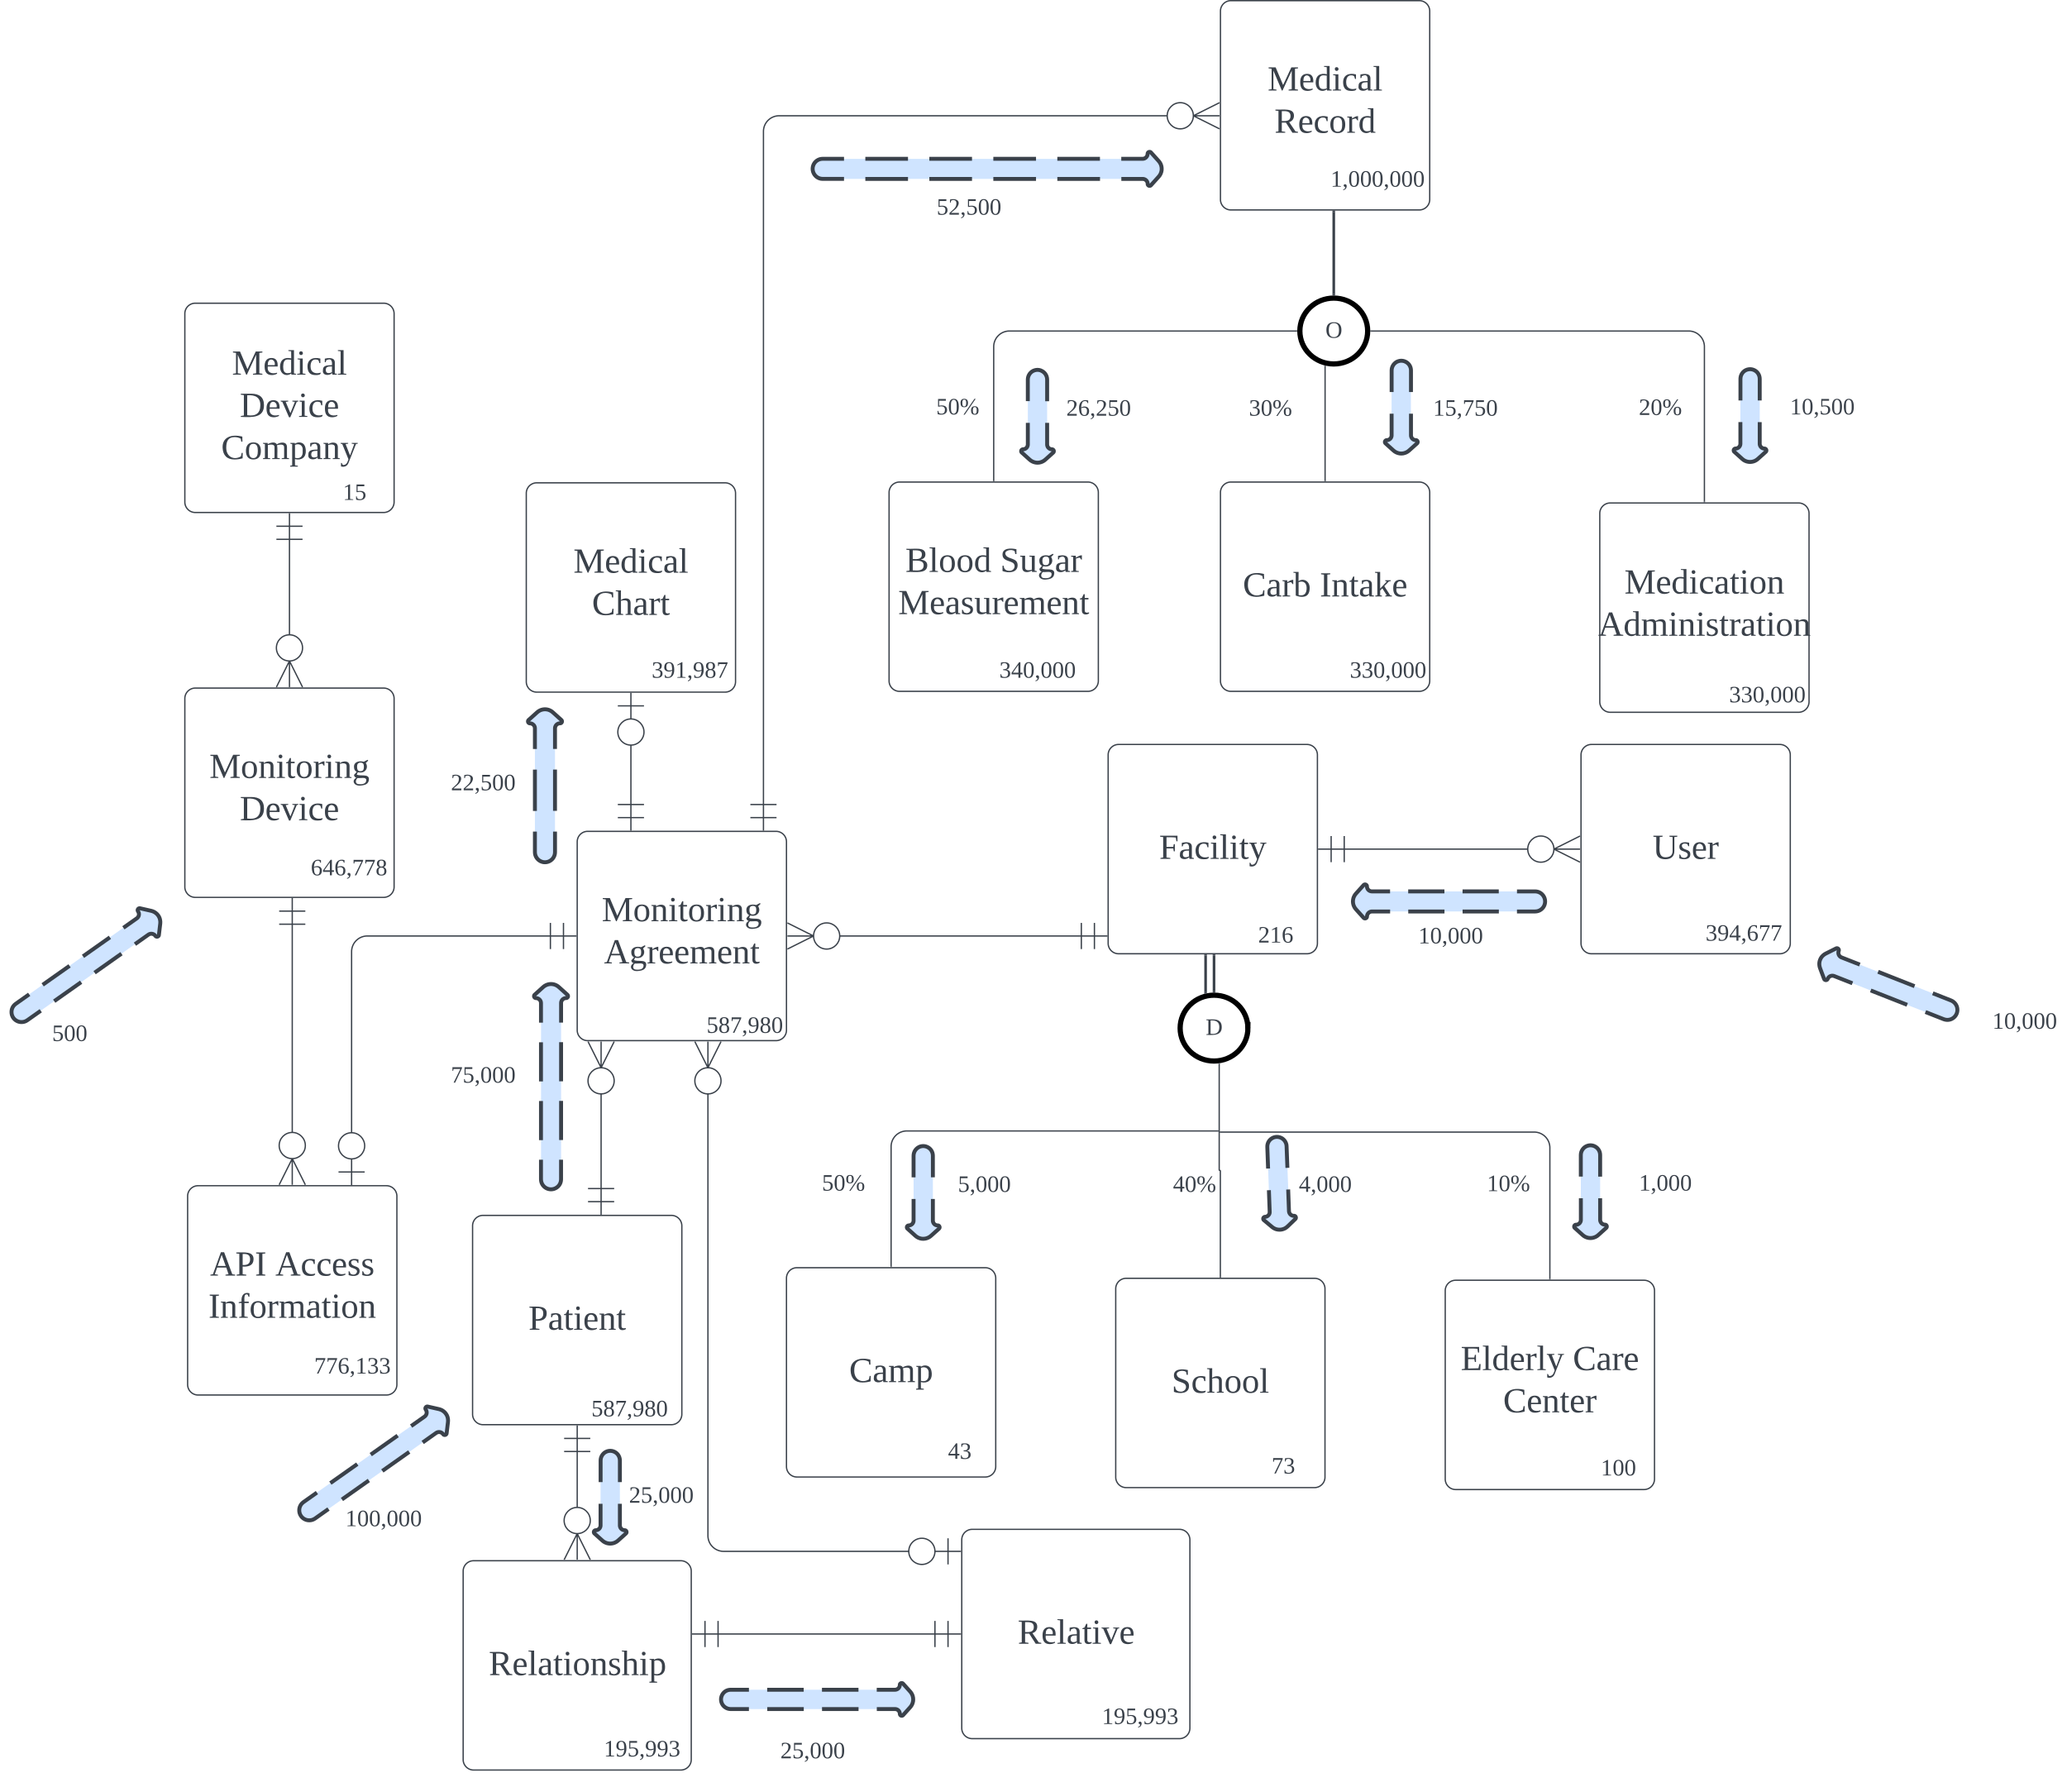 <svg xmlns="http://www.w3.org/2000/svg" xmlns:xlink="http://www.w3.org/1999/xlink" xmlns:lucid="lucid" width="1580.4" height="1369.6"><g transform="translate(721.326 349.098)" lucid:page-tab-id="u-wxcOIDMuqF"><path d="M-1000-500h2000v2000h-2000z" fill="#fff"/><path d="M105.45 366.42H-79.5M125.45 366.42h-20m10-10v20m-10-20v20" stroke="#3a414a" fill="none"/><path d="M-119.28 366.42h20m-20 10l20-10m-20-10l20 10m20 0c0 5.52-4.47 10-10 10-5.52 0-10-4.48-10-10 0-5.53 4.48-10 10-10 5.53 0 10 4.47 10 10z" stroke="#3a414a" fill="#fff"/><path d="M-238.94 220v45.92" stroke="#3a414a" fill="none"/><path d="M-238.94 180.5v20m-10-10h20m0 20c0 5.52-4.47 10-10 10-5.52 0-10-4.48-10-10s4.48-10 10-10c5.53 0 10 4.48 10 10z" stroke="#3a414a" fill="#fff"/><path d="M-238.94 285.92v-20m10 10h-20m20-10h-20M-452.5 517.32v-138.9a12 12 0 0 1 12-12h140" stroke="#3a414a" fill="none"/><path d="M-452.5 556.82v-20m10 10h-20m20-20c0 5.52-4.47 10-10 10-5.52 0-10-4.48-10-10s4.48-10 10-10c5.53 0 10 4.48 10 10z" stroke="#3a414a" fill="#fff"/><path d="M-280.5 366.42h-20m10-10v20m-10-20v20M-497.87 357.4v159.42M-497.87 337.4v20m-10-10h20m-20 10h20" stroke="#3a414a" fill="none"/><path d="M-497.87 556.6v-20m10 20l-10-20m-10 20l10-20m10-10c0 5.52-4.48 10-10 10-5.53 0-10-4.48-10-10 0-5.53 4.47-10 10-10 5.52 0 10 4.47 10 10z" stroke="#3a414a" fill="#fff"/><path d="M-500 63.18v73.22M-500 43.18v20m-10-10h20m-20 10h20" stroke="#3a414a" fill="none"/><path d="M-500 176.18v-20m10 20l-10-20m-10 20l10-20m10-10c0 5.52-4.48 10-10 10s-10-4.48-10-10 4.48-10 10-10 10 4.48 10 10z" stroke="#3a414a" fill="#fff"/><path d="M447 300H306.45" stroke="#3a414a" fill="none"/><path d="M486.77 300h-20m20-10l-20 10m20 10l-20-10m0 0c0 5.52-4.47 10-10 10-5.52 0-10-4.48-10-10s4.48-10 10-10c5.53 0 10 4.48 10 10z" stroke="#3a414a" fill="#fff"/><path d="M286.45 300h20m-10 10v-20m10 20v-20M171.32-260.6H-125.6a12 12 0 0 0-12 12v514.52" stroke="#3a414a" fill="none"/><path d="M211.1-260.6h-20m20-10l-20 10m20 10l-20-10m0 0c0 5.54-4.48 10-10 10s-10-4.46-10-10c0-5.5 4.48-10 10-10s10 4.5 10 10z" stroke="#3a414a" fill="#fff"/><path d="M-137.6 285.92v-20m10 10h-20m20-10h-20M-261.73 559.5v-72.58M-261.73 579.5v-20m10 10h-20m20-10h-20" stroke="#3a414a" fill="none"/><path d="M-261.73 447.14v20m-10-20l10 20m10-20l-10 20m10 10c0 5.52-4.48 10-10 10s-10-4.48-10-10 4.48-10 10-10 10 4.48 10 10z" stroke="#3a414a" fill="#fff"/><path d="M-280 760.5v43M-280 740.5v20m-10-10h20m-20 10h20" stroke="#3a414a" fill="none"/><path d="M-280 843.26v-20m10 20l-10-20m-10 20l10-20m10-10c0 5.53-4.48 10-10 10s-10-4.47-10-10c0-5.52 4.48-10 10-10s10 4.48 10 10z" stroke="#3a414a" fill="#fff"/><path d="M-6.48 900h-165.8M13.52 900h-20m10-10v20m-10-20v20M-192.3 900h20m-10 10v-20m10 20v-20M-25.98 836.83h-142.07a12 12 0 0 1-12-12v-337.9" stroke="#3a414a" fill="none"/><path d="M13.52 836.83h-20m10-10v20m-10-10c0 5.53-4.47 10-10 10-5.52 0-10-4.47-10-10 0-5.52 4.48-10 10-10 5.53 0 10 4.48 10 10zM-180.05 447.14v20m-10-20l10 20m10-20l-10 20m10 10c0 5.52-4.48 10-10 10s-10-4.48-10-10 4.48-10 10-10 10 4.48 10 10zM-580-109.32a8 8 0 0 1 8-8h144a8 8 0 0 1 8 8v144a8 8 0 0 1-8 8h-144a8 8 0 0 1-8-8z" stroke="#3a414a" fill="#fff"/><use xlink:href="#a" transform="matrix(1,0,0,1,-575,-112.319) translate(31.044 49.636)"/><use xlink:href="#b" transform="matrix(1,0,0,1,-575,-112.319) translate(37.057 81.903)"/><use xlink:href="#c" transform="matrix(1,0,0,1,-575,-112.319) translate(22.753 114.169)"/><path d="M-580 184.9a8 8 0 0 1 8-8h144a8 8 0 0 1 8 8v144a8 8 0 0 1-8 8h-144a8 8 0 0 1-8-8z" stroke="#3a414a" fill="#fff"/><use xlink:href="#d" transform="matrix(1,0,0,1,-575,181.902) translate(13.79 63.699)"/><use xlink:href="#e" transform="matrix(1,0,0,1,-575,181.902) translate(37.057 95.965)"/><path d="M-577.87 565.32a8 8 0 0 1 8-8h144a8 8 0 0 1 8 8v144a8 8 0 0 1-8 8h-144a8 8 0 0 1-8-8z" stroke="#3a414a" fill="#fff"/><use xlink:href="#f" transform="matrix(1,0,0,1,-572.874,562.319) translate(12.11 63.699)"/><use xlink:href="#g" transform="matrix(1,0,0,1,-572.874,562.319) translate(62.004 63.699)"/><use xlink:href="#h" transform="matrix(1,0,0,1,-572.874,562.319) translate(10.915 95.965)"/><path d="M-318.94 28a8 8 0 0 1 8-8h144a8 8 0 0 1 8 8v144a8 8 0 0 1-8 8h-144a8 8 0 0 1-8-8z" stroke="#3a414a" fill="#fff"/><use xlink:href="#a" transform="matrix(1,0,0,1,-313.936,25) translate(31.044 63.699)"/><use xlink:href="#i" transform="matrix(1,0,0,1,-313.936,25) translate(45.198 95.965)"/><path d="M14.02 828a8 8 0 0 1 8-8h158.43a8 8 0 0 1 8 8v144a8 8 0 0 1-8 8H22.02a8 8 0 0 1-8-8z" stroke="#3a414a" fill="#fff"/><use xlink:href="#j" transform="matrix(1,0,0,1,19.024,825) translate(37.797 82.449)"/><path d="M-367.2 852a8 8 0 0 1 8-8h158.4a8 8 0 0 1 8 8v144a8 8 0 0 1-8 8h-158.4a8 8 0 0 1-8-8z" stroke="#3a414a" fill="#fff"/><use xlink:href="#k" transform="matrix(1,0,0,1,-362.212,848.988) translate(14.606 82.449)"/><path d="M-360 588a8 8 0 0 1 8-8h144a8 8 0 0 1 8 8v144a8 8 0 0 1-8 8h-144a8 8 0 0 1-8-8z" stroke="#3a414a" fill="#fff"/><use xlink:href="#l" transform="matrix(1,0,0,1,-355,585) translate(37.729 82.449)"/><path d="M-120 628a8 8 0 0 1 8-8H32a8 8 0 0 1 8 8v144a8 8 0 0 1-8 8h-144a8 8 0 0 1-8-8z" stroke="#3a414a" fill="#fff"/><use xlink:href="#m" transform="matrix(1,0,0,1,-115,625) translate(42.92 82.449)"/><path d="M131.74 636.1a8 8 0 0 1 8-8h144a8 8 0 0 1 8 8v144a8 8 0 0 1-8 8h-144a8 8 0 0 1-8-8z" stroke="#3a414a" fill="#fff"/><use xlink:href="#n" transform="matrix(1,0,0,1,136.742,633.109) translate(37.692 82.449)"/><path d="M383.68 637.58a8 8 0 0 1 8-8h144a8 8 0 0 1 8 8v144a8 8 0 0 1-8 8h-144a8 8 0 0 1-8-8z" stroke="#3a414a" fill="#fff"/><use xlink:href="#o" transform="matrix(1,0,0,1,388.675,634.583) translate(6.881 63.699)"/><use xlink:href="#p" transform="matrix(1,0,0,1,388.675,634.583) translate(92.552 63.699)"/><use xlink:href="#q" transform="matrix(1,0,0,1,388.675,634.583) translate(39.26 95.965)"/><path d="M487.5 228a8 8 0 0 1 8-8h144a8 8 0 0 1 8 8v144a8 8 0 0 1-8 8h-144a8 8 0 0 1-8-8z" stroke="#3a414a" fill="#fff"/><use xlink:href="#r" transform="matrix(1,0,0,1,492.496,225) translate(49.717 82.449)"/><path d="M125.95 228a8 8 0 0 1 8-8h144a8 8 0 0 1 8 8v144a8 8 0 0 1-8 8h-144a8 8 0 0 1-8-8z" stroke="#3a414a" fill="#fff"/><use xlink:href="#s" transform="matrix(1,0,0,1,130.949,225) translate(33.994 82.449)"/><path d="M501.84 43.4a8 8 0 0 1 8-8h144a8 8 0 0 1 8 8v144a8 8 0 0 1-8 8h-144a8 8 0 0 1-8-8z" stroke="#3a414a" fill="#fff"/><use xlink:href="#t" transform="matrix(1,0,0,1,506.837,40.402) translate(13.865 64.244)"/><use xlink:href="#u" transform="matrix(1,0,0,1,506.837,40.402) translate(-6.302 96.511)"/><path d="M211.82 27.4a8 8 0 0 1 8-8h144a8 8 0 0 1 8 8v144a8 8 0 0 1-8 8h-144a8 8 0 0 1-8-8z" stroke="#3a414a" fill="#fff"/><use xlink:href="#v" transform="matrix(1,0,0,1,216.825,24.402) translate(12.073 82.449)"/><use xlink:href="#w" transform="matrix(1,0,0,1,216.825,24.402) translate(70.929 82.449)"/><path d="M-41.55 27.4a8 8 0 0 1 8-8h144a8 8 0 0 1 8 8v144a8 8 0 0 1-8 8h-144a8 8 0 0 1-8-8z" stroke="#3a414a" fill="#fff"/><use xlink:href="#x" transform="matrix(1,0,0,1,-36.548,24.402) translate(7.479 63.699)"/><use xlink:href="#y" transform="matrix(1,0,0,1,-36.548,24.402) translate(79.93 63.699)"/><use xlink:href="#z" transform="matrix(1,0,0,1,-36.548,24.402) translate(1.989 95.965)"/><path d="M211.82-340.6a8 8 0 0 1 8-8h144a8 8 0 0 1 8 8v144a8 8 0 0 1-8 8h-144a8 8 0 0 1-8-8z" stroke="#3a414a" fill="#fff"/><use xlink:href="#a" transform="matrix(1,0,0,1,216.825,-343.598) translate(31.044 63.699)"/><use xlink:href="#A" transform="matrix(1,0,0,1,216.825,-343.598) translate(36.273 95.965)"/><path d="M-280 294.42a8 8 0 0 1 8-8h144a8 8 0 0 1 8 8v144a8 8 0 0 1-8 8h-144a8 8 0 0 1-8-8z" stroke="#3a414a" fill="#fff"/><use xlink:href="#d" transform="matrix(1,0,0,1,-275,291.417) translate(13.79 63.699)"/><use xlink:href="#B" transform="matrix(1,0,0,1,-275,291.417) translate(15.434 95.965)"/><path d="M227.9 750.32a8 8 0 0 1 8-8h47.84a8 8 0 0 1 8 8v44a8 8 0 0 1-8 8H235.9a8 8 0 0 1-8-8z" stroke="#000" stroke-opacity="0" fill="#fff" fill-opacity="0"/><use xlink:href="#C" transform="matrix(1,0,0,1,232.901,747.317) translate(18 30.025)"/><path d="M-19.5 739.1a8 8 0 0 1 8-8h47.84a8 8 0 0 1 8 8v44a8 8 0 0 1-8 8H-11.5a8 8 0 0 1-8-8z" stroke="#000" stroke-opacity="0" fill="#fff" fill-opacity="0"/><use xlink:href="#D" transform="matrix(1,0,0,1,-14.5,736.111) translate(18 30.025)"/><path d="M484.14 751.8a8 8 0 0 1 8-8h47.84a8 8 0 0 1 8 8v44a8 8 0 0 1-8 8h-47.84a8 8 0 0 1-8-8z" stroke="#000" stroke-opacity="0" fill="#fff" fill-opacity="0"/><use xlink:href="#E" transform="matrix(1,0,0,1,489.136,748.792) translate(13.5 30.025)"/><path d="M222.1 344.42a8 8 0 0 1 8-8h47.85a8 8 0 0 1 8 8v44a8 8 0 0 1-8 8H230.1a8 8 0 0 1-8-8z" stroke="#000" stroke-opacity="0" fill="#fff" fill-opacity="0"/><use xlink:href="#F" transform="matrix(1,0,0,1,227.108,341.417) translate(13.5 30.025)"/><path d="M232.82 436.84c0 13.9-11.6 25.17-25.9 25.17-14.33 0-25.93-11.26-25.93-25.16s11.6-25.18 25.9-25.18c14.32 0 25.92 11.27 25.92 25.18z" stroke="#000" stroke-width="4" fill="#fff"/><use xlink:href="#G" transform="matrix(1,0,0,1,180.986,411.664) translate(19.53 30.337)"/><path d="M206.9 381.5v27.16" stroke="#3a414a" stroke-width="2" fill="none"/><path d="M207.88 381.53h-1.95v-1.03h1.95zM207.88 409.75l-.9-.1-.96.03h-.1v-1.04h1.96z" stroke="#3a414a" stroke-width=".05" fill="#3a414a"/><path d="M211.74 627.1v-81.05a.44.44 0 0 0-.44-.44.44.44 0 0 1-.44-.43V464.1" stroke="#3a414a" fill="none"/><path d="M212.22 627.6h-.95v-.5h.95zM211.34 464.13h-.95v-.46l.94-.12z" stroke="#3a414a" stroke-width=".05" fill="#3a414a"/><path d="M-40 619v-91.54a12 12 0 0 1 12-12h238.36" stroke="#3a414a" fill="none"/><path d="M-39.52 619.5h-.95v-.5h.95z" stroke="#3a414a" stroke-width=".05" fill="#3a414a"/><path d="M210.35 515.46h.5" stroke="#3a414a" fill="none"/><path d="M200.46 381.5v27.9" stroke="#3a414a" stroke-width="2" fill="none"/><path d="M201.43 381.53h-1.95v-1.03h1.95zM201.43 410.25l-.8.1-1.15.37v-1.35h1.95z" stroke="#3a414a" stroke-width=".05" fill="#3a414a"/><path d="M463.68 628.58V528.32a12 12 0 0 0-12-12H211.36" stroke="#3a414a" fill="none"/><path d="M464.15 629.08h-.95v-.5h.95z" stroke="#3a414a" stroke-width=".05" fill="#3a414a"/><path d="M211.38 516.32h-.52" stroke="#3a414a" fill="none"/><path d="M-491.15 809.84a7.67 7.67 0 0 0 10.7 1.85l92.6-65.4a3.84 3.84 0 0 1 5.34.93 1.47 1.47 0 0 0 2.65-.68l1.04-8.75a8.9 8.9 0 0 0-6.87-9.7l-8.6-1.96a1.47 1.47 0 0 0-1.52 2.28 3.84 3.84 0 0 1-.92 5.35l-92.58 65.38a7.67 7.67 0 0 0-1.85 10.7z" fill="#cfe4ff"/><path d="M-459.88 797.16l20.58-14.53m10.3-7.27l20.56-14.53m10.3-7.26l10.28-7.26.52-.3.55-.22.6-.14.6-.04.6.06.6.15.54.25.5.32.46.4.38.46.24.26.3.2.33.1.35.05.35-.05.33-.12.3-.2.22-.27.17-.3.08-.35 1.04-8.75.05-1.3-.14-1.3-.3-1.26-.5-1.2-.68-1.1-.83-1.02-.97-.87-1.08-.73-1.18-.55-1.24-.38-8.6-1.96-.35-.04-.35.05-.33.13-.28.2-.23.27-.18.32-.08.34v.37l.1.34.17.32.3.52.24.56.13.6.04.6-.05.58-.15.6-.23.54-.33.5-.4.46-.46.4-10.28 7.25m-10.3 7.27l-20.57 14.53m-10.28 7.26l-20.58 14.52m-10.3 7.26l-10.27 7.27-.93.77-.8.9-.64 1.02-.47 1.1-.3 1.18-.1 1.2.07 1.2.26 1.17.44 1.1.6 1.04.78.93.9.8 1.03.64 1.1.48 1.17.3 1.2.1 1.2-.07 1.17-.25 1.1-.45 1.05-.6 10.3-7.28" stroke="#3a414a" stroke-width="3" fill="none"/><path d="M-271.92 708a8 8 0 0 1 8-8h47.84a8 8 0 0 1 8 8v44a8 8 0 0 1-8 8h-47.84a8 8 0 0 1-8-8z" stroke="#000" stroke-opacity="0" fill="#fff" fill-opacity="0"/><use xlink:href="#H" transform="matrix(1,0,0,1,-266.921,705) translate(-2.25 28.6)"/><path d="M-254.77 760a7.38 7.38 0 0 0-7.38 7.38v49.64a3.7 3.7 0 0 1-3.7 3.7 1.42 1.42 0 0 0-.94 2.46l6.08 5.47a8.9 8.9 0 0 0 11.9 0l6.08-5.47a1.42 1.42 0 0 0-.95-2.47 3.7 3.7 0 0 1-3.68-3.68v-49.64a7.38 7.38 0 0 0-7.4-7.38z" fill="#cfe4ff"/><path d="M-262.15 800.47v16.55l-.05.57-.14.56-.22.53-.3.5-.38.43-.44.37-.5.3-.53.23-.57.13-.58.05-.33.05-.32.12-.28.2-.23.25-.17.3-.08.33v.34l.08.32.15.3.23.26 6.08 5.47 1.03.8 1.15.63 1.2.47 1.28.28 1.3.1 1.3-.1 1.27-.28 1.2-.47 1.15-.63 1.03-.8 6.08-5.47.22-.26.16-.3.08-.33v-.35l-.1-.33-.15-.3-.23-.26-.28-.2-.3-.1-.35-.05-.57-.04-.56-.13-.54-.22-.5-.3-.43-.37-.38-.44-.3-.5-.22-.54-.14-.57-.04-.58v-16.55m0-16.54v-16.55l-.1-1.15-.27-1.13-.44-1.07-.6-1-.75-.87-.88-.75-1-.6-1.06-.44-1.1-.27-1.17-.1-1.15.1-1.13.26-1.07.45-1 .6-.87.76-.74.88-.6 1-.45 1.06-.26 1.13-.1 1.15v16.55" stroke="#3a414a" stroke-width="3" fill="none"/><path d="M-170 950a7.38 7.38 0 0 0 7.4 7.4H-37a3.7 3.7 0 0 1 3.7 3.68 1.42 1.42 0 0 0 2.46.95l5.47-6.08a8.9 8.9 0 0 0 0-11.9l-5.47-6.07a1.42 1.42 0 0 0-2.47.94 3.7 3.7 0 0 1-3.68 3.7H-162.6A7.38 7.38 0 0 0-170 950z" fill="#cfe4ff"/><path d="M-134.7 957.4h27.92m13.96 0h27.92m13.96 0h13.96l.57.03.56.14.53.22.5.3.43.37.37.44.3.5.23.54.13.56.05.58.05.34.12.3.2.3.25.22.3.16.33.08h.34l.32-.07.3-.15.26-.22 5.47-6.08.8-1.03.64-1.14.45-1.2.3-1.28.08-1.3-.1-1.3-.28-1.27-.46-1.2-.65-1.15-.8-1.03-5.47-6.07-.26-.23-.3-.15-.33-.08h-.35l-.33.08-.3.16-.26.23-.2.27-.1.32-.05.32-.04.58-.13.56-.22.54-.3.5-.37.43-.44.38-.5.3-.54.23-.57.14-.58.05h-13.96m-13.96 0h-27.92m-13.96 0h-27.92m-13.96 0h-13.95l-1.17.1-1.13.26-1.07.44-1 .6-.87.76-.75.88-.6 1-.44 1.06-.27 1.13-.1 1.15.1 1.16.26 1.12.45 1.07.6 1 .76.87.88.75 1 .6 1.06.45 1.13.27 1.16.1h13.94" stroke="#3a414a" stroke-width="3" fill="none"/><path d="M-262.4 968a8 8 0 0 1 8-8h47.85a8 8 0 0 1 8 8v44a8 8 0 0 1-8 8h-47.84a8 8 0 0 1-8-8z" stroke="#000" stroke-opacity="0" fill="#fff" fill-opacity="0"/><use xlink:href="#I" transform="matrix(1,0,0,1,-257.393,965) translate(-2.25 28.6)"/><path d="M118.45 943.23a8 8 0 0 1 8-8h47.84a8 8 0 0 1 8 8v44a8 8 0 0 1-8 8h-47.85a8 8 0 0 1-8-8z" stroke="#000" stroke-opacity="0" fill="#fff" fill-opacity="0"/><use xlink:href="#I" transform="matrix(1,0,0,1,123.452,940.23) translate(-2.25 28.6)"/><path d="M-460 792a8 8 0 0 1 8-8h47.84a8 8 0 0 1 8 8v44a8 8 0 0 1-8 8H-452a8 8 0 0 1-8-8z" stroke="#000" stroke-opacity="0" fill="#fff" fill-opacity="0"/><use xlink:href="#J" transform="matrix(1,0,0,1,-455,788.988) translate(-2.25 28.6)"/><path d="M-247.68 772.65a8 8 0 0 1 8-8h47.84a8 8 0 0 1 8 8v44a8 8 0 0 1-8 8h-47.84a8 8 0 0 1-8-8z" stroke="#000" stroke-opacity="0" fill="#fff" fill-opacity="0"/><use xlink:href="#K" transform="matrix(1,0,0,1,-242.682,769.652) translate(2.25 30.025)"/><path d="M-131.92 968a8 8 0 0 1 8-8h47.84a8 8 0 0 1 8 8v44a8 8 0 0 1-8 8h-47.84a8 8 0 0 1-8-8z" stroke="#000" stroke-opacity="0" fill="#fff" fill-opacity="0"/><use xlink:href="#K" transform="matrix(1,0,0,1,-126.921,965) translate(2.25 30.025)"/><path d="M-300 560a7.67 7.67 0 0 0 7.67-7.67V417.65a3.84 3.84 0 0 1 3.84-3.84 1.47 1.47 0 0 0 1-2.55l-6.55-5.9a8.9 8.9 0 0 0-11.9 0l-6.55 5.9a1.47 1.47 0 0 0 1 2.56 3.84 3.84 0 0 1 3.83 3.85v134.68A7.67 7.67 0 0 0-300 560z" fill="#cfe4ff"/><path d="M-292.33 522.4v-29.93m0-14.96V447.6m0-14.97v-14.95l.05-.6.14-.6.23-.54.3-.5.4-.46.46-.4.5-.3.57-.24.58-.14.6-.05.36-.03.33-.13.28-.2.24-.26.17-.3.07-.36v-.35l-.08-.34-.17-.32-.23-.25-6.55-5.9-1.03-.8-1.14-.63-1.2-.47-1.28-.28-1.3-.1-1.3.1-1.27.28-1.2.47-1.15.63-1.03.8-6.55 5.9-.23.26-.16.33-.07.34v.35l.1.35.15.3.24.27.3.2.32.13.35.04.6.06.58.14.55.23.5.32.47.4.4.44.3.5.24.56.14.6.05.6v14.95m0 14.98v29.93m0 14.97v29.93m0 14.96v14.97l.1 1.2.27 1.17.46 1.1.63 1.04.77.9.92.8 1.02.62 1.1.46 1.18.28 1.2.1 1.2-.1 1.17-.28 1.1-.46 1.04-.63.93-.78.78-.9.64-1.04.46-1.1.28-1.17.1-1.2v-14.97" stroke="#3a414a" stroke-width="3" fill="none"/><path d="M-304.65 310a7.67 7.67 0 0 0 7.67-7.67v-94.68a3.84 3.84 0 0 1 3.84-3.84 1.47 1.47 0 0 0 .98-2.55l-6.55-5.9a8.9 8.9 0 0 0-11.9 0l-6.55 5.9a1.47 1.47 0 0 0 1 2.56 3.84 3.84 0 0 1 3.82 3.85v94.68a7.67 7.67 0 0 0 7.68 7.67z" fill="#cfe4ff"/><path d="M-296.98 270.77V239.2m0-15.77v-15.78l.05-.6.14-.6.24-.54.3-.5.4-.46.46-.4.52-.3.55-.24.6-.14.6-.05.34-.03.34-.12.3-.2.23-.27.16-.3.1-.35v-.36l-.1-.34-.15-.32-.24-.25-6.55-5.9-1.03-.8-1.14-.63-1.2-.47-1.28-.28-1.3-.1-1.3.1-1.27.28-1.22.47-1.13.63-1.03.8-6.55 5.9-.23.26-.16.33-.1.34.02.36.08.34.17.3.23.27.3.2.33.13.34.04.6.06.58.14.56.23.5.32.47.4.4.44.3.5.24.56.13.6.04.6v15.77m0 15.78v31.57m0 15.78v15.78l.1 1.2.28 1.17.46 1.1.64 1.04.78.9.92.8 1.02.62 1.12.46 1.17.3 1.2.08 1.2-.1 1.17-.28 1.1-.46 1.04-.63.9-.78.8-.9.62-1.04.47-1.1.28-1.17.1-1.2v-15.78" stroke="#3a414a" stroke-width="3" fill="none"/><path d="M-383.84 451.5a8 8 0 0 1 8-8H-328a8 8 0 0 1 8 8v44a8 8 0 0 1-8 8h-47.84a8 8 0 0 1-8-8z" stroke="#000" stroke-opacity="0" fill="#fff" fill-opacity="0"/><use xlink:href="#L" transform="matrix(1,0,0,1,-378.841,448.493) translate(2.25 30.025)"/><path d="M-183.84 414.84a8 8 0 0 1 8-8H-128a8 8 0 0 1 8 8v44a8 8 0 0 1-8 8h-47.84a8 8 0 0 1-8-8z" stroke="#000" stroke-opacity="0" fill="#fff" fill-opacity="0"/><use xlink:href="#H" transform="matrix(1,0,0,1,-178.841,411.836) translate(-2.25 28.6)"/><path d="M-225.8 143.4a8 8 0 0 1 8-8h47.83a8 8 0 0 1 8 8v44a8 8 0 0 1-8 8h-47.84a8 8 0 0 1-8-8z" stroke="#000" stroke-opacity="0" fill="#fff" fill-opacity="0"/><use xlink:href="#M" transform="matrix(1,0,0,1,-220.808,140.402) translate(-2.25 28.6)"/><path d="M-383.84 228a8 8 0 0 1 8-8H-328a8 8 0 0 1 8 8v44a8 8 0 0 1-8 8h-47.84a8 8 0 0 1-8-8z" stroke="#000" stroke-opacity="0" fill="#fff" fill-opacity="0"/><use xlink:href="#N" transform="matrix(1,0,0,1,-378.841,225) translate(2.25 30.025)"/><path d="M-100-220a7.67 7.67 0 0 0 7.67 7.67h244.68a3.84 3.84 0 0 1 3.84 3.84 1.47 1.47 0 0 0 2.55 1l5.9-6.55a8.9 8.9 0 0 0 0-11.9l-5.9-6.55a1.47 1.47 0 0 0-2.56 1 3.84 3.84 0 0 1-3.85 3.83H-92.33A7.67 7.67 0 0 0-100-220z" fill="#cfe4ff"/><path d="M-59.7-212.33h32.62m16.3 0h32.64m16.3 0H70.8m16.3 0h32.63m16.3 0h16.32l.6.05.6.14.54.23.5.3.46.4.4.46.3.5.24.57.14.58.05.6.03.36.13.33.2.28.26.24.3.17.36.07h.35l.34-.08.32-.17.25-.23 5.9-6.55.8-1.03.64-1.14.45-1.2.3-1.28.08-1.3-.1-1.3-.28-1.27-.46-1.2-.65-1.15-.8-1.03-5.9-6.55-.26-.23-.33-.16-.34-.07h-.36l-.34.1-.3.15-.27.24-.2.3-.13.32-.04.35-.06.6-.14.58-.23.55-.32.5-.4.47-.44.4-.5.3-.56.24-.6.14-.6.05h-16.3m-16.3 0H87.1m-16.3 0H38.16m-16.3 0h-32.64m-16.3 0H-59.7m-16.3 0h-16.33l-1.2.1-1.17.27-1.1.46-1.04.63-.9.77-.8.92-.62 1.02-.46 1.1-.28 1.18-.1 1.2.1 1.2.28 1.17.46 1.1.63 1.04.78.93.9.78 1.04.64 1.1.46 1.17.28 1.2.1H-76" stroke="#3a414a" stroke-width="3" fill="none"/><path d="M-12.42-212a8 8 0 0 1 8-8h47.84a8 8 0 0 1 8 8v44a8 8 0 0 1-8 8H-4.42a8 8 0 0 1-8-8z" stroke="#000" stroke-opacity="0" fill-opacity="0"/><use xlink:href="#O" transform="matrix(1,0,0,1,-7.421,-215) translate(2.25 30.025)"/><path d="M580 344.42a8 8 0 0 1 8-8h47.84a8 8 0 0 1 8 8v44a8 8 0 0 1-8 8H588a8 8 0 0 1-8-8z" stroke="#000" stroke-opacity="0" fill="#fff" fill-opacity="0"/><use xlink:href="#P" transform="matrix(1,0,0,1,585,341.417) translate(-2.25 28.6)"/><path d="M300-232a8 8 0 0 1 8-8h47.84a8 8 0 0 1 8 8v44a8 8 0 0 1-8 8H308a8 8 0 0 1-8-8z" stroke="#000" stroke-opacity="0" fill="#fff" fill-opacity="0"/><use xlink:href="#Q" transform="matrix(1,0,0,1,305,-235) translate(-9 28.6)"/><path d="M40 143.4a8 8 0 0 1 8-8h47.84a8 8 0 0 1 8 8v44a8 8 0 0 1-8 8H48a8 8 0 0 1-8-8z" stroke="#000" stroke-opacity="0" fill="#fff" fill-opacity="0"/><use xlink:href="#R" transform="matrix(1,0,0,1,45,140.402) translate(-2.25 28.6)"/><path d="M324.37-96.05c0 13.9-11.6 25.17-25.92 25.17-14.3 0-25.92-11.27-25.92-25.17 0-13.9 11.6-25.17 25.92-25.17 14.32 0 25.92 11.26 25.92 25.17z" stroke="#000" stroke-width="4" fill="#fff"/><use xlink:href="#S" transform="matrix(1,0,0,1,272.534,-121.225) translate(19.53 30.337)"/><path d="M298.45-187.1v62.87" stroke="#3a414a" stroke-width="2" fill="none"/><path d="M299.43-187.07h-1.95v-1.03h1.95zM299.43-123.14l-.9-.1-.96.03h-.1v-1.05h1.96z" stroke="#3a414a" stroke-width=".05" fill="#3a414a"/><path d="M581.84 34.4V-84.05a12 12 0 0 0-12-12H326.87" stroke="#3a414a" fill="none"/><path d="M582.3 34.9h-.94v-.5h.95zM326.88-95.58h-.55l.04-.4v-.55h.5z" stroke="#3a414a" stroke-width=".05" fill="#3a414a"/><path d="M38.45 18.4V-84.05a12 12 0 0 1 12-12h219.58" stroke="#3a414a" fill="none"/><path d="M38.93 18.9h-.95v-.5h.95zM270.53-96.14v.56h-.5v-.95h.54z" stroke="#3a414a" stroke-width=".05" fill="#3a414a"/><path d="M291.82 18.4v-87.63" stroke="#3a414a" fill="none"/><path d="M292.3 18.9h-.95v-.5h.95zM292.3-69.6v.38h-.95v-.65z" stroke="#3a414a" stroke-width=".05" fill="#3a414a"/><path d="M-21.06-59.32a8 8 0 0 1 8-8h47.84a8 8 0 0 1 8 8v44a8 8 0 0 1-8 8h-47.84a8 8 0 0 1-8-8z" stroke="#000" stroke-opacity="0" fill="#fff" fill-opacity="0"/><use xlink:href="#T" transform="matrix(1,0,0,1,-16.064,-62.319) translate(10.525 30.025)"/><path d="M307.98 143.4a8 8 0 0 1 8-8h47.84a8 8 0 0 1 8 8v44a8 8 0 0 1-8 8H316a8 8 0 0 1-8-8z" stroke="#000" stroke-opacity="0" fill="#fff" fill-opacity="0"/><use xlink:href="#U" transform="matrix(1,0,0,1,312.984,140.402) translate(-2.25 28.6)"/><path d="M598 162.2a8 8 0 0 1 8-8h47.84a8 8 0 0 1 8 8v44a8 8 0 0 1-8 8H606a8 8 0 0 1-8-8z" stroke="#000" stroke-opacity="0" fill="#fff" fill-opacity="0"/><use xlink:href="#U" transform="matrix(1,0,0,1,602.996,159.208) translate(-2.25 28.6)"/><path d="M516.16-58.9a8 8 0 0 1 8-8H572a8 8 0 0 1 8 8v44a8 8 0 0 1-8 8h-47.84a8 8 0 0 1-8-8z" stroke="#000" stroke-opacity="0" fill="#fff" fill-opacity="0"/><use xlink:href="#V" transform="matrix(1,0,0,1,521.159,-61.904) translate(10.525 30.025)"/><path d="M218.08-58.34a8 8 0 0 1 8-8h47.84a8 8 0 0 1 8 8v44a8 8 0 0 1-8 8h-47.84a8 8 0 0 1-8-8z" stroke="#000" stroke-opacity="0" fill="#fff" fill-opacity="0"/><use xlink:href="#W" transform="matrix(1,0,0,1,223.079,-61.345) translate(10.525 30.025)"/><path d="M71.92-66.35a7.38 7.38 0 0 0-7.38 7.4v49.62a3.7 3.7 0 0 1-3.7 3.7 1.42 1.42 0 0 0-.94 2.46l6.07 5.47a8.9 8.9 0 0 0 11.9 0l6.08-5.47A1.42 1.42 0 0 0 83-5.64a3.7 3.7 0 0 1-3.7-3.7v-49.62a7.38 7.38 0 0 0-7.38-7.4z" fill="#cfe4ff"/><path d="M64.54-25.87v16.54l-.05.58-.15.56-.22.55-.3.5-.38.43-.44.38-.48.3-.54.22-.56.14-.58.04-.33.04-.3.12-.3.2-.22.25-.16.3-.08.33v.34l.08.33.15.3.23.26 6.07 5.47 1.03.8 1.14.64 1.2.47 1.28.3 1.3.1 1.3-.1 1.27-.3 1.2-.46 1.14-.64 1.03-.8 6.08-5.47.22-.25.16-.3.07-.34v-.34l-.08-.33-.16-.3-.23-.25-.28-.2-.3-.12-.35-.04-.58-.04-.56-.14-.54-.22-.5-.3-.43-.38-.4-.44-.3-.5-.2-.53-.15-.55-.04-.58v-16.54m0-16.55v-16.54l-.1-1.16-.26-1.12-.44-1.07-.6-1-.76-.88-.88-.75-1-.6L74.2-66l-1.12-.27-1.16-.1-1.15.1-1.13.27-1.07.44-1 .6-.87.76-.75.88-.6 1-.45 1.06-.27 1.12-.1 1.16v16.54" stroke="#3a414a" stroke-width="3" fill="none"/><path d="M350.07-73.34a7.38 7.38 0 0 0-7.4 7.38v49.63a3.7 3.7 0 0 1-3.68 3.7 1.42 1.42 0 0 0-.96 2.46l6.08 5.47a8.9 8.9 0 0 0 11.9 0l6.07-5.47a1.42 1.42 0 0 0-.96-2.47 3.7 3.7 0 0 1-3.7-3.7v-49.62a7.38 7.38 0 0 0-7.37-7.38z" fill="#cfe4ff"/><path d="M342.68-32.87v16.54l-.04.58-.14.56-.22.55-.3.5-.38.43-.44.38-.5.3-.53.22-.56.14-.58.04-.35.04-.32.12-.28.2-.22.25-.16.3-.1.33v.34l.1.33.15.3.22.26 6.08 5.47 1.03.8 1.13.64 1.22.47 1.27.3 1.3.1 1.3-.1 1.27-.3 1.2-.46L355-3.9l1.03-.8 6.1-5.47.22-.25.15-.3.08-.34v-.34l-.08-.33-.16-.3-.22-.25-.28-.2-.32-.12-.34-.04-.57-.04-.57-.14-.53-.22-.5-.3-.44-.38-.37-.44-.3-.5-.23-.53-.13-.55-.05-.58v-16.54m0-16.55v-16.54l-.1-1.16-.26-1.12-.45-1.07-.6-1-.76-.88-.9-.75-.98-.6-1.07-.45-1.13-.27-1.15-.1-1.16.1-1.1.27-1.1.44-.97.6-.88.76-.76.88-.6 1-.46 1.06-.27 1.12-.1 1.16v16.54" stroke="#3a414a" stroke-width="3" fill="none"/><path d="M616.73-66.9a7.38 7.38 0 0 0-7.38 7.38V-9.9a3.7 3.7 0 0 1-3.7 3.7 1.42 1.42 0 0 0-.94 2.47l6.1 5.47a8.9 8.9 0 0 0 11.88 0l6.08-5.47a1.42 1.42 0 0 0-.95-2.47 3.7 3.7 0 0 1-3.68-3.7V-59.5a7.38 7.38 0 0 0-7.4-7.38z" fill="#cfe4ff"/><path d="M609.35-26.43V-9.9l-.05.6-.13.55-.23.54-.3.48-.37.44-.45.38-.5.3-.52.22-.57.14-.58.04-.33.04-.32.12-.28.2-.23.25-.17.3-.08.34v.34l.08.33.15.32.23.25 6.1 5.47 1 .8 1.15.64 1.2.47 1.28.28 1.3.1 1.3-.1 1.27-.28 1.22-.47 1.13-.64 1.03-.8 6.08-5.47.22-.25.16-.3.08-.34v-.34l-.1-.33-.15-.3-.22-.24-.28-.2-.32-.12-.34-.04-.57-.04-.56-.14-.54-.22-.5-.3-.43-.38-.38-.44-.3-.5-.22-.53-.14-.56-.04-.6v-16.53m0-16.55v-16.54l-.1-1.15-.27-1.13-.44-1.07-.6-1-.75-.87-.88-.75-1-.6-1.06-.44-1.1-.27-1.17-.1-1.15.1-1.13.26-1.07.44-1 .6-.87.76-.74.88-.6 1-.45 1.06-.26 1.13-.1 1.15v16.54" stroke="#3a414a" stroke-width="3" fill="none"/><path d="M86.7-58.34a8 8 0 0 1 8-8h47.83a8 8 0 0 1 8 8v44a8 8 0 0 1-8 8H94.7a8 8 0 0 1-8-8z" stroke="#000" stroke-opacity="0" fill="#fff" fill-opacity="0"/><use xlink:href="#X" transform="matrix(1,0,0,1,91.69,-61.345) translate(2.25 30.025)"/><path d="M640-59.32a8 8 0 0 1 8-8h47.84a8 8 0 0 1 8 8v44a8 8 0 0 1-8 8H648a8 8 0 0 1-8-8z" stroke="#000" stroke-opacity="0" fill="#fff" fill-opacity="0"/><use xlink:href="#Y" transform="matrix(1,0,0,1,645,-62.319) translate(2.25 30.025)"/><path d="M367.12-58.34a8 8 0 0 1 8-8h47.84a8 8 0 0 1 8 8v44a8 8 0 0 1-8 8h-47.84a8 8 0 0 1-8-8z" stroke="#000" stroke-opacity="0" fill="#fff" fill-opacity="0"/><use xlink:href="#Z" transform="matrix(1,0,0,1,372.119,-61.345) translate(2.25 30.025)"/><path d="M-711.15 428.94a7.67 7.67 0 0 0 10.7 1.84l92.6-65.38a3.84 3.84 0 0 1 5.34.92 1.47 1.47 0 0 0 2.65-.67l1.04-8.75a8.9 8.9 0 0 0-6.87-9.72l-8.6-1.95a1.47 1.47 0 0 0-1.52 2.3 3.84 3.84 0 0 1-.92 5.34l-92.58 65.38a7.67 7.67 0 0 0-1.85 10.7z" fill="#cfe4ff"/><path d="M-679.88 416.25l20.58-14.52m10.3-7.27l20.56-14.53m10.3-7.26l10.28-7.27.52-.3.55-.23.6-.13.6-.04.6.06.6.14.54.24.5.32.46.4.38.46.24.27.3.18.33.13.35.05.35-.05.33-.13.3-.2.22-.26.17-.3.08-.35 1.04-8.75.05-1.3-.14-1.3-.3-1.26-.5-1.2-.68-1.12-.83-1-.97-.87-1.08-.73-1.18-.56-1.24-.38-8.6-1.95-.35-.03-.35.05-.33.13-.28.2-.23.27-.18.32-.07.34v.36l.1.35.16.32.3.52.24.56.13.58.04.6-.05.6-.15.6-.23.54-.33.5-.4.46-.46.4-10.28 7.25m-10.3 7.27l-20.57 14.52m-10.28 7.27l-20.58 14.52m-10.3 7.26l-10.27 7.27-.93.77-.8.9-.64 1.02-.47 1.1-.3 1.17-.1 1.2.07 1.2.26 1.2.44 1.1.6 1.04.78.93.9.8 1.03.64 1.1.48 1.17.3 1.2.1 1.2-.07 1.17-.26 1.1-.44 1.05-.62 10.3-7.26" stroke="#3a414a" stroke-width="3" fill="none"/><path d="M-700 419.66a8 8 0 0 1 8-8h47.84a8 8 0 0 1 8 8v44a8 8 0 0 1-8 8H-692a8 8 0 0 1-8-8z" stroke="#000" stroke-opacity="0" fill="#fff" fill-opacity="0"/><use xlink:href="#aa" transform="matrix(1,0,0,1,-695,416.664) translate(13.5 30.025)"/><path d="M-486.43 294.42a8 8 0 0 1 8-8h47.84a8 8 0 0 1 8 8v44a8 8 0 0 1-8 8h-47.83a8 8 0 0 1-8-8z" stroke="#000" stroke-opacity="0" fill="#fff" fill-opacity="0"/><use xlink:href="#ab" transform="matrix(1,0,0,1,-481.43,291.417) translate(-2.25 28.6)"/><path d="M-482.17 6.04a8 8 0 0 1 8-8h47.84a8 8 0 0 1 8 8v44a8 8 0 0 1-8 8h-47.84a8 8 0 0 1-8-8z" stroke="#000" stroke-opacity="0" fill="#fff" fill-opacity="0"/><use xlink:href="#ac" transform="matrix(1,0,0,1,-477.172,3.039) translate(18 30.025)"/><path d="M-483.84 675.32a8 8 0 0 1 8-8H-428a8 8 0 0 1 8 8v44a8 8 0 0 1-8 8h-47.84a8 8 0 0 1-8-8z" stroke="#000" stroke-opacity="0" fill="#fff" fill-opacity="0"/><g><use xlink:href="#ad" transform="matrix(1,0,0,1,-478.841,672.319) translate(-2.25 28.6)"/></g><g><path d="M774.77 425.72a7.67 7.67 0 0 0-4.33-9.95L686.7 382.8a3.84 3.84 0 0 1-2.17-4.98 1.47 1.47 0 0 0-2.03-1.85l-7.88 3.93a8.9 8.9 0 0 0-4.36 11.07l3.1 8.25a1.47 1.47 0 0 0 2.74.02 3.84 3.84 0 0 1 4.97-2.16l83.75 32.97a7.67 7.67 0 0 0 9.95-4.33z" fill="#cfe4ff"/><path d="M742.52 404.78l-27.9-11m-13.97-5.5l-13.96-5.48-.55-.27-.5-.34-.42-.43-.37-.48-.28-.54-.2-.57-.1-.6v-.6l.07-.6.18-.58.1-.34v-.35l-.1-.35-.15-.3-.23-.28-.28-.2-.33-.14-.35-.05-.37.05-.33.12-7.88 3.93-1.12.67-1 .82-.9.95-.72 1.07-.56 1.18-.4 1.24-.2 1.3v1.3l.18 1.28.36 1.25 3.1 8.25.15.3.24.28.3.2.32.13.35.05.36-.04.34-.12.3-.2.23-.26.17-.32.26-.54.34-.5.42-.42.48-.37.54-.27.56-.2.6-.1h.6l.6.07.57.18 13.96 5.5m13.96 5.5l27.9 10.98m13.96 5.5l13.96 5.5 1.15.34 1.2.17 1.2-.02 1.18-.2 1.14-.4 1.05-.57.97-.73.83-.86.7-1 .52-1.08.35-1.15.17-1.2-.03-1.2-.2-1.18-.4-1.15-.57-1.07-.72-.96-.87-.83-.98-.7-1.08-.53-13.96-5.5" stroke="#3a414a" stroke-width="3" fill="none"/></g><path d="M794.73 410.3a8 8 0 0 1 8-8h47.84a8 8 0 0 1 8 8v44a8 8 0 0 1-8 8h-47.84a8 8 0 0 1-8-8z" stroke="#000" stroke-opacity="0" fill="#fff" fill-opacity="0"/><g><use xlink:href="#ae" transform="matrix(1,0,0,1,799.733,407.291) translate(2.25 30.025)"/></g><path d="M460 340a7.67 7.67 0 0 0-7.67-7.67H327.65a3.84 3.84 0 0 1-3.84-3.84 1.47 1.47 0 0 0-2.55-1l-5.9 6.55a8.9 8.9 0 0 0 0 11.9l5.9 6.55a1.47 1.47 0 0 0 2.56-1 3.84 3.84 0 0 1 3.85-3.83h124.68A7.67 7.67 0 0 0 460 340z" fill="#cfe4ff"/><path d="M424.62 332.33h-27.7m-13.86 0h-27.7m-13.86 0h-13.85l-.6-.05-.6-.14-.54-.23-.5-.3-.46-.4-.4-.45-.3-.52-.24-.56-.14-.58-.05-.6-.03-.36-.13-.33-.2-.28-.26-.24-.3-.16-.36-.1h-.35l-.34.1-.32.15-.25.23-5.9 6.55-.8 1.03-.63 1.14-.47 1.2-.28 1.28-.1 1.3.1 1.3.28 1.27.47 1.2.63 1.15.8 1.03 5.9 6.55.26.23.33.16.34.07h.35l.35-.1.3-.15.27-.24.2-.3.13-.32.04-.35.06-.6.14-.57.23-.56.32-.5.4-.47.44-.4.5-.3.56-.24.6-.14.6-.05h13.84m13.86 0h27.7m13.85 0h27.72m13.85 0h13.86l1.2-.1 1.17-.27 1.1-.46 1.04-.63.9-.77.8-.92.62-1.02.46-1.1.28-1.18.1-1.2-.1-1.2-.28-1.17-.46-1.1-.63-1.04-.78-.93-.9-.78-1.04-.64-1.1-.46-1.17-.28-1.2-.1h-13.86" stroke="#3a414a" stroke-width="3" fill="none"/><path d="M355.85 345.04a8 8 0 0 1 8-8h47.84a8 8 0 0 1 8 8v44a8 8 0 0 1-8 8h-47.85a8 8 0 0 1-8-8z" stroke="#000" stroke-opacity="0" fill="#fff" fill-opacity="0"/><g><use xlink:href="#ae" transform="matrix(1,0,0,1,360.85,342.043) translate(2.25 30.025)"/></g><path d="M-108.42 534.03a8 8 0 0 1 8-8h47.84a8 8 0 0 1 8 8v44a8 8 0 0 1-8 8h-47.84a8 8 0 0 1-8-8z" stroke="#000" stroke-opacity="0" fill="#fff" fill-opacity="0"/><g><use xlink:href="#T" transform="matrix(1,0,0,1,-103.424,531.026) translate(10.525 30.025)"/></g><path d="M400 534.44a8 8 0 0 1 8-8h47.84a8 8 0 0 1 8 8v44a8 8 0 0 1-8 8H408a8 8 0 0 1-8-8z" stroke="#000" stroke-opacity="0" fill="#fff" fill-opacity="0"/><g><use xlink:href="#af" transform="matrix(1,0,0,1,405,531.441) translate(10.525 30.025)"/></g><path d="M160 535a8 8 0 0 1 8-8h47.84a8 8 0 0 1 8 8v44a8 8 0 0 1-8 8H168a8 8 0 0 1-8-8z" stroke="#000" stroke-opacity="0" fill="#fff" fill-opacity="0"/><g><use xlink:href="#ag" transform="matrix(1,0,0,1,165,532) translate(10.525 30.025)"/></g><g><path d="M-15.44 527a7.38 7.38 0 0 0-7.38 7.4V584a3.7 3.7 0 0 1-3.7 3.7 1.42 1.42 0 0 0-.94 2.46l6.07 5.47a8.9 8.9 0 0 0 11.9 0l6.1-5.47a1.42 1.42 0 0 0-.96-2.47 3.7 3.7 0 0 1-3.7-3.68V534.4a7.38 7.38 0 0 0-7.38-7.4z" fill="#cfe4ff"/><path d="M-22.82 567.47v16.55l-.05.57-.14.56-.23.53-.3.5-.38.43-.45.37-.5.3-.53.23-.56.13-.58.05-.33.05-.32.12-.28.2-.23.25-.16.3-.08.33v.34l.08.32.15.3.24.26 6.07 5.47 1.04.8 1.14.64 1.2.45 1.28.3 1.3.08 1.3-.1 1.27-.28 1.2-.47 1.15-.63 1.03-.8 6.1-5.47.2-.26.17-.3.08-.33v-.35l-.1-.33-.15-.3-.23-.26-.28-.2-.32-.1-.34-.05-.58-.04-.56-.13-.54-.22-.5-.3-.43-.37-.38-.44-.3-.5-.22-.54-.14-.57-.05-.58v-16.55m0-16.54V534.4l-.1-1.17-.27-1.13-.44-1.07-.6-1-.76-.87-.88-.75-1-.6-1.06-.44-1.12-.27-1.16-.1-1.15.1-1.12.26-1.07.45-.98.6-.88.76-.75.88-.62 1-.44 1.06-.27 1.13-.1 1.16v16.53" stroke="#3a414a" stroke-width="3" fill="none"/></g><g><path d="M254.76 520a7.38 7.38 0 0 0-7.1 7.65l1.8 49.65a3.7 3.7 0 0 1-3.55 3.82 1.42 1.42 0 0 0-.85 2.5l6.28 5.25a8.9 8.9 0 0 0 11.88-.44l5.9-5.68a1.42 1.42 0 0 0-1.05-2.44 3.7 3.7 0 0 1-3.82-3.54l-1.82-49.65a7.38 7.38 0 0 0-7.64-7.1z" fill="#cfe4ff"/><path d="M248.86 560.75l.6 16.55-.02.58-.1.56-.2.55-.3.5-.36.44-.43.4-.48.32-.53.24-.55.15-.6.07-.33.05-.3.14-.28.2-.23.27-.15.3-.07.34v.35l.1.33.17.3.23.24 6.28 5.25 1.06.76 1.14.6 1.23.42 1.28.23 1.3.05 1.3-.14 1.26-.34 1.2-.5 1.1-.7 1-.83 5.9-5.68.2-.27.15-.3.07-.34-.02-.34-.1-.33-.16-.3-.24-.24-.3-.18-.3-.1-.35-.04h-.58l-.57-.13-.54-.2-.5-.28-.46-.37-.4-.43-.3-.48-.25-.53-.16-.57-.07-.57-.6-16.55m-.6-16.54l-.62-16.55-.12-1.14-.32-1.12-.48-1.05-.64-.98-.78-.85-.9-.72-1.02-.57-1.1-.4-1.12-.23-1.16-.05-1.15.13-1.1.3-1.06.5-.97.64-.85.78-.72.9-.57 1.02-.4 1.1-.23 1.12-.05 1.15.6 16.55" stroke="#3a414a" stroke-width="3" fill="none"/></g><g><path d="M494.77 526.44a7.38 7.38 0 0 0-7.4 7.4v49.62a3.7 3.7 0 0 1-3.68 3.7 1.42 1.42 0 0 0-.96 2.46l6.08 5.47a8.9 8.9 0 0 0 11.9 0l6.07-5.48a1.42 1.42 0 0 0-.95-2.47 3.7 3.7 0 0 1-3.7-3.7v-49.62a7.38 7.38 0 0 0-7.38-7.4z" fill="#cfe4ff"/><path d="M487.38 566.9v16.56l-.04.57-.14.57-.22.53-.3.5-.38.44-.44.37-.5.3-.53.23-.56.13-.58.05-.35.04-.3.1-.3.2-.22.26-.16.3-.08.33v.33l.06.33.16.3.22.26 6.08 5.47 1.03.8 1.14.63 1.2.46 1.27.28 1.3.1 1.3-.1 1.27-.3 1.2-.45 1.15-.64 1.02-.8 6.07-5.48.22-.26.15-.3.08-.33v-.34l-.08-.34-.16-.3-.22-.26-.28-.2-.32-.1-.33-.05-.58-.05-.56-.13-.53-.22-.5-.3-.43-.38-.38-.44-.3-.5-.22-.53-.14-.57-.05-.57V566.9m0-16.53v-16.54l-.1-1.16-.26-1.13-.45-1.07-.6-.98-.76-.9-.9-.75-.98-.6-1.07-.45-1.13-.27-1.15-.1-1.16.1-1.1.27-1.08.45-1 .6-.87.75-.75.9-.6.97-.45 1.07-.27 1.13-.1 1.16v16.54" stroke="#3a414a" stroke-width="3" fill="none"/></g><path d="M-.67 535a8 8 0 0 1 8-8h47.84a8 8 0 0 1 8 8v44a8 8 0 0 1-8 8H7.33a8 8 0 0 1-8-8z" stroke="#000" stroke-opacity="0" fill="#fff" fill-opacity="0"/><g><use xlink:href="#ah" transform="matrix(1,0,0,1,4.33,532) translate(6.75 30.025)"/></g><path d="M520 534.03a8 8 0 0 1 8-8h47.84a8 8 0 0 1 8 8v44a8 8 0 0 1-8 8H528a8 8 0 0 1-8-8z" stroke="#000" stroke-opacity="0" fill="#fff" fill-opacity="0"/><g><use xlink:href="#ai" transform="matrix(1,0,0,1,525,531.026) translate(6.75 30.025)"/></g><path d="M260 535a8 8 0 0 1 8-8h47.84a8 8 0 0 1 8 8v44a8 8 0 0 1-8 8H268a8 8 0 0 1-8-8z" stroke="#000" stroke-opacity="0" fill="#fff" fill-opacity="0"/><g><use xlink:href="#aj" transform="matrix(1,0,0,1,265,532) translate(6.75 30.025)"/></g><defs><path fill="#3a414a" d="M152 0h-7L59-203v189l32 5v9H10v-9l31-5v-208l-31-4v-10h72l76 180 84-180h68v10l-31 4v208l31 5v9h-96v-9l32-5v-189" id="ak"/><path fill="#3a414a" d="M84-170c49 0 66 33 63 87H46c-8 60 38 80 95 63v10C128-2 108 4 88 4 34 4 14-29 14-84c-1-54 22-86 70-86zm33 73c12-57-57-82-69-24-1 7-2 15-2 24h71" id="al"/><path fill="#3a414a" d="M13-81c0-71 46-101 114-85l-1-72-28-4v-8h57v238c8 3 24-2 21 12h-47l-2-12C80 23 13-1 13-81zm77-74c-37 1-44 33-45 74 0 38 9 66 45 66 14 0 27-3 36-7v-130c-10-1-24-3-36-3" id="am"/><path fill="#3a414a" d="M47-200c-23 0-25-39 0-38 13 0 18 7 20 19-1 11-8 19-20 19zM65-12l28 4v8H8v-8l28-4v-141l-24-4v-8h53v153" id="an"/><path fill="#3a414a" d="M45-84c0 64 52 80 104 63 1 25-30 25-55 25-56 0-80-32-80-88 0-76 62-98 131-80v46h-10c-5-15-4-31-23-35-47-10-67 21-67 69" id="ao"/><path fill="#3a414a" d="M32-163c41-10 102-14 102 39v112c8 3 24-2 21 12h-45l-4-17C83 13 3 13 13-46c-2-50 45-50 92-51 4-36-5-70-42-56-6 2-12 4-16 6-4 7 0 23-15 20v-36zM42-47c0 41 41 33 63 22v-59c-34 1-63-1-63 37" id="ap"/><path fill="#3a414a" d="M65-12l28 4v8H7v-8l28-4v-226l-28-4v-8h58v238" id="aq"/><g id="a"><use transform="matrix(0.075,0,0,0.075,0,0)" xlink:href="#ak"/><use transform="matrix(0.075,0,0,0.075,23.901,0)" xlink:href="#al"/><use transform="matrix(0.075,0,0,0.075,35.777,0)" xlink:href="#am"/><use transform="matrix(0.075,0,0,0.075,49.222,0)" xlink:href="#an"/><use transform="matrix(0.075,0,0,0.075,56.691,0)" xlink:href="#ao"/><use transform="matrix(0.075,0,0,0.075,68.567,0)" xlink:href="#ap"/><use transform="matrix(0.075,0,0,0.075,80.443,0)" xlink:href="#aq"/></g><path fill="#3a414a" d="M75-17c87 13 134-18 134-103 0-78-51-106-134-100v203zm171-102C246 5 139 7 10 0v-9l31-5v-208l-31-4v-10h107c82 0 129 35 129 117" id="ar"/><path fill="#3a414a" d="M164-154L98 4H85L17-153c-7-3-20 0-17-12h77v8l-26 4L99-38l46-115-26-4v-8h61v8" id="as"/><g id="b"><use transform="matrix(0.075,0,0,0.075,0,0)" xlink:href="#ar"/><use transform="matrix(0.075,0,0,0.075,19.345,0)" xlink:href="#al"/><use transform="matrix(0.075,0,0,0.075,31.221,0)" xlink:href="#as"/><use transform="matrix(0.075,0,0,0.075,44.665,0)" xlink:href="#an"/><use transform="matrix(0.075,0,0,0.075,52.135,0)" xlink:href="#ao"/><use transform="matrix(0.075,0,0,0.075,64.01,0)" xlink:href="#al"/></g><path fill="#3a414a" d="M52-115c0 93 80 130 150 87l7-35h11l-1 55c-23 7-52 12-83 12C60 4 19-37 15-115c-5-113 97-141 201-114l1 51h-12l-5-30c-15-9-39-16-62-16-66 0-86 41-86 109" id="at"/><path fill="#3a414a" d="M90-170c52 0 76 32 76 87 0 54-24 87-77 87-51 0-75-34-75-87 0-54 24-87 76-87zM89-10c39 0 46-35 46-73 0-39-7-73-46-73-39 1-44 34-44 73s6 72 44 73" id="au"/><path fill="#3a414a" d="M126-118c4-37-42-32-68-25v131l24 4v8H8C5-13 21-9 28-12v-141c-7-3-23 1-20-12h48l1 13c22-15 77-30 92 2 32-22 104-36 104 29v109c8 3 24-2 21 12h-75v-8l25-4v-106c3-39-45-31-72-24 7 37 1 88 3 130l25 4v8h-78v-8l24-4v-106" id="av"/><path fill="#3a414a" d="M166-85c3 67-44 102-111 85l1 64 29 4v9H6v-9l21-4v-217c-7-3-22 1-19-12h46l1 9c11-8 26-14 45-14 47 2 64 36 66 85zM56-13c53 14 83-14 78-72 7-53-33-79-78-60v132" id="aw"/><path fill="#3a414a" d="M125-118c4-37-41-34-68-26v132l23 4v8H8C5-13 21-9 28-12v-141c-7-3-23 1-20-12h47l2 13c31-23 98-29 98 31v109c7 3 23-1 20 12h-72v-8l22-4v-106" id="ax"/><path fill="#3a414a" d="M161-154L85 37C75 66 49 86 8 75V39c18-2 6 24 29 21 30-4 38-32 47-58L21-153c-7-3-20 0-17-12h77v8l-26 4 45 116 43-116-26-4v-8h62v8" id="ay"/><g id="c"><use transform="matrix(0.075,0,0,0.075,0,0)" xlink:href="#at"/><use transform="matrix(0.075,0,0,0.075,17.926,0)" xlink:href="#au"/><use transform="matrix(0.075,0,0,0.075,31.37,0)" xlink:href="#av"/><use transform="matrix(0.075,0,0,0.075,52.284,0)" xlink:href="#aw"/><use transform="matrix(0.075,0,0,0.075,65.728,0)" xlink:href="#ap"/><use transform="matrix(0.075,0,0,0.075,77.604,0)" xlink:href="#ax"/><use transform="matrix(0.075,0,0,0.075,91.049,0)" xlink:href="#ay"/></g><path fill="#3a414a" d="M54-38c-1 25 24 26 44 20v12C71 10 25 9 25-35v-115H4c-2-14 14-10 21-15l18-38h11v38h38v15H54v112" id="az"/><path fill="#3a414a" d="M57-145c16-10 35-24 60-25v45c-19 1-8-30-40-17l-20 6v124l29 4v8H7v-8l21-4v-141c-8-3-24 2-21-12h48" id="aA"/><path fill="#3a414a" d="M141-152c28 39 5 97-54 97-9 0-20-2-27-3L49-35c29 22 130-14 124 52-4 45-38 57-88 61C21 83-8 26 45-2 33-6 22-15 21-31l28-31c-19-9-28-26-28-51-2-51 53-65 100-52l38-20 7 8zM85 64c35 0 61-11 61-42 0-35-57-17-89-21-9 8-16 19-17 34 0 25 19 29 45 29zM52-113c1 26 7 46 35 44 28-1 34-16 35-44 0-26-6-43-34-43s-36 17-36 43" id="aB"/><g id="d"><use transform="matrix(0.075,0,0,0.075,0,0)" xlink:href="#ak"/><use transform="matrix(0.075,0,0,0.075,23.901,0)" xlink:href="#au"/><use transform="matrix(0.075,0,0,0.075,37.346,0)" xlink:href="#ax"/><use transform="matrix(0.075,0,0,0.075,50.79,0)" xlink:href="#an"/><use transform="matrix(0.075,0,0,0.075,58.259,0)" xlink:href="#az"/><use transform="matrix(0.075,0,0,0.075,65.728,0)" xlink:href="#au"/><use transform="matrix(0.075,0,0,0.075,79.173,0)" xlink:href="#aA"/><use transform="matrix(0.075,0,0,0.075,88.061,0)" xlink:href="#an"/><use transform="matrix(0.075,0,0,0.075,95.53,0)" xlink:href="#ax"/><use transform="matrix(0.075,0,0,0.075,108.975,0)" xlink:href="#aB"/></g><g id="e"><use transform="matrix(0.075,0,0,0.075,0,0)" xlink:href="#ar"/><use transform="matrix(0.075,0,0,0.075,19.345,0)" xlink:href="#al"/><use transform="matrix(0.075,0,0,0.075,31.221,0)" xlink:href="#as"/><use transform="matrix(0.075,0,0,0.075,44.665,0)" xlink:href="#an"/><use transform="matrix(0.075,0,0,0.075,52.135,0)" xlink:href="#ao"/><use transform="matrix(0.075,0,0,0.075,64.01,0)" xlink:href="#al"/></g><path fill="#3a414a" d="M81-9v9H4v-9l26-5 81-224h33l83 224 30 5v9h-99v-9l31-5-23-68H73L49-14zm38-203L78-98h82" id="aC"/><path fill="#3a414a" d="M75-108c48 3 76-12 76-58s-28-57-76-54v112zm111-58c-1 60-46 78-111 74v78l37 5v9H13v-9l28-5v-208l-31-4v-10c81 1 178-14 176 70" id="aD"/><path fill="#3a414a" d="M77-14l30 5v9H13v-9l30-5v-208l-30-4v-10h94v10l-30 4v208" id="aE"/><g id="f"><use transform="matrix(0.075,0,0,0.075,0,0)" xlink:href="#aC"/><use transform="matrix(0.075,0,0,0.075,19.345,0)" xlink:href="#aD"/><use transform="matrix(0.075,0,0,0.075,34.283,0)" xlink:href="#aE"/></g><path fill="#3a414a" d="M41-130c7 48 86 23 86 84 0 56-69 57-112 41v-40c20 0 9 29 31 31 35 19 77-26 41-50-27-18-72-13-72-59 0-50 58-52 100-41v36c-19 1-8-25-28-25-21-7-50-1-46 23" id="aF"/><g id="g"><use transform="matrix(0.075,0,0,0.075,0,0)" xlink:href="#aC"/><use transform="matrix(0.075,0,0,0.075,19.345,0)" xlink:href="#ao"/><use transform="matrix(0.075,0,0,0.075,31.221,0)" xlink:href="#ao"/><use transform="matrix(0.075,0,0,0.075,43.097,0)" xlink:href="#al"/><use transform="matrix(0.075,0,0,0.075,54.973,0)" xlink:href="#aF"/><use transform="matrix(0.075,0,0,0.075,65.43,0)" xlink:href="#aF"/></g><path fill="#3a414a" d="M103-236c-39-15-35 32-34 71h44v15H69v136l35 6v8H15v-8l25-6v-136H11v-9l29-7c-6-59 23-100 80-84v36c-15 2-12-14-17-22" id="aG"/><g id="h"><use transform="matrix(0.075,0,0,0.075,0,0)" xlink:href="#aE"/><use transform="matrix(0.075,0,0,0.075,8.888,0)" xlink:href="#ax"/><use transform="matrix(0.075,0,0,0.075,22.333,0)" xlink:href="#aG"/><use transform="matrix(0.075,0,0,0.075,31.221,0)" xlink:href="#au"/><use transform="matrix(0.075,0,0,0.075,44.665,0)" xlink:href="#aA"/><use transform="matrix(0.075,0,0,0.075,53.554,0)" xlink:href="#av"/><use transform="matrix(0.075,0,0,0.075,74.467,0)" xlink:href="#ap"/><use transform="matrix(0.075,0,0,0.075,86.343,0)" xlink:href="#az"/><use transform="matrix(0.075,0,0,0.075,93.812,0)" xlink:href="#an"/><use transform="matrix(0.075,0,0,0.075,101.281,0)" xlink:href="#au"/><use transform="matrix(0.075,0,0,0.075,114.726,0)" xlink:href="#ax"/></g><path fill="#3a414a" d="M126-119c3-38-42-31-69-25v132l23 4v8H7v-8l21-4v-226l-24-4v-8h53l-1 98c31-22 99-31 99 31v109c7 3 23-1 20 12h-71v-8l22-4v-107" id="aH"/><g id="i"><use transform="matrix(0.075,0,0,0.075,0,0)" xlink:href="#at"/><use transform="matrix(0.075,0,0,0.075,17.926,0)" xlink:href="#aH"/><use transform="matrix(0.075,0,0,0.075,31.37,0)" xlink:href="#ap"/><use transform="matrix(0.075,0,0,0.075,43.246,0)" xlink:href="#aA"/><use transform="matrix(0.075,0,0,0.075,52.135,0)" xlink:href="#az"/></g><path fill="#3a414a" d="M199-173c-1 36-21 56-49 65l64 94 26 5v9h-57l-66-103H75v89l35 5v9H13v-9l28-5v-208l-31-4v-10c80 4 190-20 189 63zM75-119c50 2 89-1 89-51 0-49-39-52-89-50v101" id="aI"/><g id="j"><use transform="matrix(0.075,0,0,0.075,0,0)" xlink:href="#aI"/><use transform="matrix(0.075,0,0,0.075,17.926,0)" xlink:href="#al"/><use transform="matrix(0.075,0,0,0.075,29.802,0)" xlink:href="#aq"/><use transform="matrix(0.075,0,0,0.075,37.271,0)" xlink:href="#ap"/><use transform="matrix(0.075,0,0,0.075,49.147,0)" xlink:href="#az"/><use transform="matrix(0.075,0,0,0.075,56.616,0)" xlink:href="#an"/><use transform="matrix(0.075,0,0,0.075,64.085,0)" xlink:href="#as"/><use transform="matrix(0.075,0,0,0.075,77.53,0)" xlink:href="#al"/></g><g id="k"><use transform="matrix(0.075,0,0,0.075,0,0)" xlink:href="#aI"/><use transform="matrix(0.075,0,0,0.075,17.926,0)" xlink:href="#al"/><use transform="matrix(0.075,0,0,0.075,29.802,0)" xlink:href="#aq"/><use transform="matrix(0.075,0,0,0.075,37.271,0)" xlink:href="#ap"/><use transform="matrix(0.075,0,0,0.075,49.147,0)" xlink:href="#az"/><use transform="matrix(0.075,0,0,0.075,56.616,0)" xlink:href="#an"/><use transform="matrix(0.075,0,0,0.075,64.085,0)" xlink:href="#au"/><use transform="matrix(0.075,0,0,0.075,77.53,0)" xlink:href="#ax"/><use transform="matrix(0.075,0,0,0.075,90.974,0)" xlink:href="#aF"/><use transform="matrix(0.075,0,0,0.075,101.431,0)" xlink:href="#aH"/><use transform="matrix(0.075,0,0,0.075,114.875,0)" xlink:href="#an"/><use transform="matrix(0.075,0,0,0.075,122.344,0)" xlink:href="#aw"/></g><g id="l"><use transform="matrix(0.075,0,0,0.075,0,0)" xlink:href="#aD"/><use transform="matrix(0.075,0,0,0.075,14.938,0)" xlink:href="#ap"/><use transform="matrix(0.075,0,0,0.075,26.814,0)" xlink:href="#az"/><use transform="matrix(0.075,0,0,0.075,34.283,0)" xlink:href="#an"/><use transform="matrix(0.075,0,0,0.075,41.752,0)" xlink:href="#al"/><use transform="matrix(0.075,0,0,0.075,53.628,0)" xlink:href="#ax"/><use transform="matrix(0.075,0,0,0.075,67.073,0)" xlink:href="#az"/></g><g id="m"><use transform="matrix(0.075,0,0,0.075,0,0)" xlink:href="#at"/><use transform="matrix(0.075,0,0,0.075,17.926,0)" xlink:href="#ap"/><use transform="matrix(0.075,0,0,0.075,29.802,0)" xlink:href="#av"/><use transform="matrix(0.075,0,0,0.075,50.715,0)" xlink:href="#aw"/></g><path fill="#3a414a" d="M178-68c0 79-95 82-154 59v-54h12c1 35 22 52 60 52 50 0 69-58 33-82-39-24-105-21-105-85 0-67 86-66 142-53v49h-12l-6-29c-31-27-121-7-89 42 28 43 119 24 119 101" id="aJ"/><g id="n"><use transform="matrix(0.075,0,0,0.075,0,0)" xlink:href="#aJ"/><use transform="matrix(0.075,0,0,0.075,14.938,0)" xlink:href="#ao"/><use transform="matrix(0.075,0,0,0.075,26.814,0)" xlink:href="#aH"/><use transform="matrix(0.075,0,0,0.075,40.259,0)" xlink:href="#au"/><use transform="matrix(0.075,0,0,0.075,53.703,0)" xlink:href="#au"/><use transform="matrix(0.075,0,0,0.075,67.148,0)" xlink:href="#aq"/></g><path fill="#3a414a" d="M10-9l31-5v-208l-31-4v-10h177v57h-11l-6-38c-28-4-63-3-95-3v92h63l6-28h11v73h-11l-6-29H75v96l105-3 10-43h12l-3 62H10v-9" id="aK"/><g id="o"><use transform="matrix(0.075,0,0,0.075,0,0)" xlink:href="#aK"/><use transform="matrix(0.075,0,0,0.075,16.357,0)" xlink:href="#aq"/><use transform="matrix(0.075,0,0,0.075,23.827,0)" xlink:href="#am"/><use transform="matrix(0.075,0,0,0.075,37.271,0)" xlink:href="#al"/><use transform="matrix(0.075,0,0,0.075,49.147,0)" xlink:href="#aA"/><use transform="matrix(0.075,0,0,0.075,58.035,0)" xlink:href="#aq"/><use transform="matrix(0.075,0,0,0.075,65.504,0)" xlink:href="#ay"/></g><g id="p"><use transform="matrix(0.075,0,0,0.075,0,0)" xlink:href="#at"/><use transform="matrix(0.075,0,0,0.075,17.926,0)" xlink:href="#ap"/><use transform="matrix(0.075,0,0,0.075,29.802,0)" xlink:href="#aA"/><use transform="matrix(0.075,0,0,0.075,38.69,0)" xlink:href="#al"/></g><g id="q"><use transform="matrix(0.075,0,0,0.075,0,0)" xlink:href="#at"/><use transform="matrix(0.075,0,0,0.075,17.926,0)" xlink:href="#al"/><use transform="matrix(0.075,0,0,0.075,29.802,0)" xlink:href="#ax"/><use transform="matrix(0.075,0,0,0.075,43.246,0)" xlink:href="#az"/><use transform="matrix(0.075,0,0,0.075,50.715,0)" xlink:href="#al"/><use transform="matrix(0.075,0,0,0.075,62.591,0)" xlink:href="#aA"/></g><path fill="#3a414a" d="M134-16c44-1 70-21 70-64v-142l-32-4v-10h80v10l-30 4v141c0 57-33 84-91 85-58 0-93-26-93-82v-144l-30-4v-10h94v10l-30 4c7 82-31 209 62 206" id="aL"/><g id="r"><use transform="matrix(0.075,0,0,0.075,0,0)" xlink:href="#aL"/><use transform="matrix(0.075,0,0,0.075,19.345,0)" xlink:href="#aF"/><use transform="matrix(0.075,0,0,0.075,29.802,0)" xlink:href="#al"/><use transform="matrix(0.075,0,0,0.075,41.678,0)" xlink:href="#aA"/></g><path fill="#3a414a" d="M75-106v92l39 5v9H13v-9l28-5v-208l-31-4v-10h177v57h-11l-6-38c-28-4-63-3-95-3v98h69l5-28h11v73h-11l-5-29H75" id="aM"/><g id="s"><use transform="matrix(0.075,0,0,0.075,0,0)" xlink:href="#aM"/><use transform="matrix(0.075,0,0,0.075,14.938,0)" xlink:href="#ap"/><use transform="matrix(0.075,0,0,0.075,26.814,0)" xlink:href="#ao"/><use transform="matrix(0.075,0,0,0.075,38.69,0)" xlink:href="#an"/><use transform="matrix(0.075,0,0,0.075,46.159,0)" xlink:href="#aq"/><use transform="matrix(0.075,0,0,0.075,53.628,0)" xlink:href="#an"/><use transform="matrix(0.075,0,0,0.075,61.098,0)" xlink:href="#az"/><use transform="matrix(0.075,0,0,0.075,68.567,0)" xlink:href="#ay"/></g><g id="t"><use transform="matrix(0.075,0,0,0.075,0,0)" xlink:href="#ak"/><use transform="matrix(0.075,0,0,0.075,23.901,0)" xlink:href="#al"/><use transform="matrix(0.075,0,0,0.075,35.777,0)" xlink:href="#am"/><use transform="matrix(0.075,0,0,0.075,49.222,0)" xlink:href="#an"/><use transform="matrix(0.075,0,0,0.075,56.691,0)" xlink:href="#ao"/><use transform="matrix(0.075,0,0,0.075,68.567,0)" xlink:href="#ap"/><use transform="matrix(0.075,0,0,0.075,80.443,0)" xlink:href="#az"/><use transform="matrix(0.075,0,0,0.075,87.912,0)" xlink:href="#an"/><use transform="matrix(0.075,0,0,0.075,95.381,0)" xlink:href="#au"/><use transform="matrix(0.075,0,0,0.075,108.825,0)" xlink:href="#ax"/></g><g id="u"><use transform="matrix(0.075,0,0,0.075,0,0)" xlink:href="#aC"/><use transform="matrix(0.075,0,0,0.075,19.345,0)" xlink:href="#am"/><use transform="matrix(0.075,0,0,0.075,32.79,0)" xlink:href="#av"/><use transform="matrix(0.075,0,0,0.075,53.703,0)" xlink:href="#an"/><use transform="matrix(0.075,0,0,0.075,61.172,0)" xlink:href="#ax"/><use transform="matrix(0.075,0,0,0.075,74.617,0)" xlink:href="#an"/><use transform="matrix(0.075,0,0,0.075,82.086,0)" xlink:href="#aF"/><use transform="matrix(0.075,0,0,0.075,92.543,0)" xlink:href="#az"/><use transform="matrix(0.075,0,0,0.075,100.012,0)" xlink:href="#aA"/><use transform="matrix(0.075,0,0,0.075,108.9,0)" xlink:href="#ap"/><use transform="matrix(0.075,0,0,0.075,120.776,0)" xlink:href="#az"/><use transform="matrix(0.075,0,0,0.075,128.245,0)" xlink:href="#an"/><use transform="matrix(0.075,0,0,0.075,135.714,0)" xlink:href="#au"/><use transform="matrix(0.075,0,0,0.075,149.159,0)" xlink:href="#ax"/></g><path fill="#3a414a" d="M53-14c58 12 82-15 82-73 0-52-35-77-82-58v131zM89 4C64 4 42-2 24-9v-229l-24-4v-8h53l-1 94c48-33 114-4 114 69 0 57-23 91-77 91" id="aN"/><g id="v"><use transform="matrix(0.075,0,0,0.075,0,0)" xlink:href="#at"/><use transform="matrix(0.075,0,0,0.075,17.926,0)" xlink:href="#ap"/><use transform="matrix(0.075,0,0,0.075,29.802,0)" xlink:href="#aA"/><use transform="matrix(0.075,0,0,0.075,38.69,0)" xlink:href="#aN"/></g><path fill="#3a414a" d="M60-80l68-73c-7-3-20 0-17-12h58c3 13-13 9-20 12l-47 48 60 93c7 3 21-1 18 12h-68c-3-12 9-9 15-12L82-83 60-60v48c7 3 21-1 18 12H10v-8l21-4v-226l-24-4v-8h53v170" id="aO"/><g id="w"><use transform="matrix(0.075,0,0,0.075,0,0)" xlink:href="#aE"/><use transform="matrix(0.075,0,0,0.075,8.888,0)" xlink:href="#ax"/><use transform="matrix(0.075,0,0,0.075,22.333,0)" xlink:href="#az"/><use transform="matrix(0.075,0,0,0.075,29.802,0)" xlink:href="#ap"/><use transform="matrix(0.075,0,0,0.075,41.678,0)" xlink:href="#aO"/><use transform="matrix(0.075,0,0,0.075,55.122,0)" xlink:href="#al"/></g><path fill="#3a414a" d="M75-131c50 2 93 3 93-48 0-46-48-41-93-41v89zm0 115c55 4 111 6 111-51 0-53-58-48-111-48v99zm148-52C223 24 102-3 10 0v-9l31-5v-208l-31-4v-10c77 6 193-24 194 56 0 33-20 48-48 54 36 5 67 20 67 58" id="aP"/><g id="x"><use transform="matrix(0.075,0,0,0.075,0,0)" xlink:href="#aP"/><use transform="matrix(0.075,0,0,0.075,17.926,0)" xlink:href="#aq"/><use transform="matrix(0.075,0,0,0.075,25.395,0)" xlink:href="#au"/><use transform="matrix(0.075,0,0,0.075,38.84,0)" xlink:href="#au"/><use transform="matrix(0.075,0,0,0.075,52.284,0)" xlink:href="#am"/></g><path fill="#3a414a" d="M124-13C89 8 26 15 26-45v-108c-8-3-24 2-21-12h50v118c-3 37 42 32 69 25v-131l-25-4v-8h54v153c8 3 24-2 21 12h-48" id="aQ"/><g id="y"><use transform="matrix(0.075,0,0,0.075,0,0)" xlink:href="#aJ"/><use transform="matrix(0.075,0,0,0.075,14.938,0)" xlink:href="#aQ"/><use transform="matrix(0.075,0,0,0.075,28.383,0)" xlink:href="#aB"/><use transform="matrix(0.075,0,0,0.075,41.827,0)" xlink:href="#ap"/><use transform="matrix(0.075,0,0,0.075,53.703,0)" xlink:href="#aA"/></g><g id="z"><use transform="matrix(0.075,0,0,0.075,0,0)" xlink:href="#ak"/><use transform="matrix(0.075,0,0,0.075,23.901,0)" xlink:href="#al"/><use transform="matrix(0.075,0,0,0.075,35.777,0)" xlink:href="#ap"/><use transform="matrix(0.075,0,0,0.075,47.653,0)" xlink:href="#aF"/><use transform="matrix(0.075,0,0,0.075,58.11,0)" xlink:href="#aQ"/><use transform="matrix(0.075,0,0,0.075,71.554,0)" xlink:href="#aA"/><use transform="matrix(0.075,0,0,0.075,80.443,0)" xlink:href="#al"/><use transform="matrix(0.075,0,0,0.075,92.319,0)" xlink:href="#av"/><use transform="matrix(0.075,0,0,0.075,113.232,0)" xlink:href="#al"/><use transform="matrix(0.075,0,0,0.075,125.108,0)" xlink:href="#ax"/><use transform="matrix(0.075,0,0,0.075,138.552,0)" xlink:href="#az"/></g><g id="A"><use transform="matrix(0.075,0,0,0.075,0,0)" xlink:href="#aI"/><use transform="matrix(0.075,0,0,0.075,17.926,0)" xlink:href="#al"/><use transform="matrix(0.075,0,0,0.075,29.802,0)" xlink:href="#ao"/><use transform="matrix(0.075,0,0,0.075,41.678,0)" xlink:href="#au"/><use transform="matrix(0.075,0,0,0.075,55.122,0)" xlink:href="#aA"/><use transform="matrix(0.075,0,0,0.075,64.01,0)" xlink:href="#am"/></g><g id="B"><use transform="matrix(0.075,0,0,0.075,0,0)" xlink:href="#aC"/><use transform="matrix(0.075,0,0,0.075,19.345,0)" xlink:href="#aB"/><use transform="matrix(0.075,0,0,0.075,32.79,0)" xlink:href="#aA"/><use transform="matrix(0.075,0,0,0.075,41.678,0)" xlink:href="#al"/><use transform="matrix(0.075,0,0,0.075,53.554,0)" xlink:href="#al"/><use transform="matrix(0.075,0,0,0.075,65.43,0)" xlink:href="#av"/><use transform="matrix(0.075,0,0,0.075,86.343,0)" xlink:href="#al"/><use transform="matrix(0.075,0,0,0.075,98.219,0)" xlink:href="#ax"/><use transform="matrix(0.075,0,0,0.075,111.664,0)" xlink:href="#az"/></g><path fill="#3a414a" d="M35-180H24v-56h146v14L65 0H42l103-209H41" id="aR"/><path fill="#3a414a" d="M104-123c39 3 61 21 62 59C167 7 83 12 19-4l-2-50h12c2 29 16 43 51 43 38 0 54-19 54-55 2-43-34-49-75-50v-14c37 0 64-7 64-48 0-47-47-56-81-36l-6 29H24v-46c51-13 135-13 131 51-2 34-20 52-51 57" id="aS"/><g id="C"><use transform="matrix(0.05,0,0,0.05,0,0)" xlink:href="#aR"/><use transform="matrix(0.05,0,0,0.05,9,0)" xlink:href="#aS"/></g><path fill="#3a414a" d="M142-52V0h-30v-52H7v-23l115-162h20v160h32v25h-32zm-30-25l-1-119L27-77h85" id="aT"/><g id="D"><use transform="matrix(0.05,0,0,0.05,0,0)" xlink:href="#aT"/><use transform="matrix(0.05,0,0,0.05,9,0)" xlink:href="#aS"/></g><path fill="#3a414a" d="M110-14l48 5v9H32v-9l48-5v-192l-48 17v-10l69-39h9v224" id="aU"/><path fill="#3a414a" d="M90-239c59 0 76 52 76 120S152 4 89 4C31 4 14-51 14-119c0-67 17-120 76-120zM89-10c45-6 45-58 45-109 0-50 0-101-45-106-45 4-43 57-43 106 0 50-2 104 43 109" id="aV"/><g id="E"><use transform="matrix(0.05,0,0,0.05,0,0)" xlink:href="#aU"/><use transform="matrix(0.05,0,0,0.05,9,0)" xlink:href="#aV"/><use transform="matrix(0.05,0,0,0.05,18,0)" xlink:href="#aV"/></g><path fill="#3a414a" d="M24-231c66-21 156 2 128 81C132-92 78-66 39-27h121V0H16v-26l59-54c26-25 47-47 47-97 0-48-47-57-81-37l-6 29H24v-46" id="aW"/><path fill="#3a414a" d="M48-126c45-28 121-18 121 53 0 50-25 77-72 77-63 0-80-54-82-120-3-88 52-142 140-116v40h-12c2-42-66-39-79-8-8 20-16 43-16 74zm0 11c2 50 2 105 49 105 33 0 37-26 40-60 5-60-49-61-89-45" id="aX"/><g id="F"><use transform="matrix(0.05,0,0,0.05,0,0)" xlink:href="#aW"/><use transform="matrix(0.05,0,0,0.05,9,0)" xlink:href="#aU"/><use transform="matrix(0.05,0,0,0.05,18,0)" xlink:href="#aX"/></g><use transform="matrix(0.05,0,0,0.05,0,0)" xlink:href="#ar" id="G"/><path fill="#3a414a" d="M134-68c4-52-44-63-88-51H29v-117h119v27H45v75c60-10 121-2 121 64C166 3 87 15 23-4l-2-50h12c1 28 14 43 47 43 39 0 51-20 54-57" id="aY"/><path fill="#3a414a" d="M90-239c42 0 69 19 69 61 0 28-14 44-35 53 25 8 42 28 42 61 0 47-28 68-77 68-48 0-75-21-75-68-1-33 18-51 41-61-19-9-34-25-34-53 0-42 26-61 69-61zM89-10c34 0 46-20 46-54 0-32-11-53-46-53-34 0-44 20-44 53-1 34 11 54 44 54zm0-123c28 0 38-16 38-45s-9-47-38-47c-28-1-36 18-36 47s8 45 36 45" id="aZ"/><path fill="#3a414a" d="M42-37c43 0 23 74-4 81-7 4-14 8-24 11V42c17-5 29-14 31-30C42-2 20 1 21-18c0-12 9-19 21-19" id="ba"/><path fill="#3a414a" d="M133-108C87-80 6-93 12-164c4-49 26-74 76-74 64 1 77 52 77 120C165-26 111 22 21-2v-41h11C28-1 99-4 114-33c10-20 17-43 19-75zm0-12c-3-48 0-104-45-104-34 0-44 25-44 61 0 32 10 52 43 52 17 0 33-4 46-9" id="bb"/><g id="H"><use transform="matrix(0.05,0,0,0.05,0,0)" xlink:href="#aY"/><use transform="matrix(0.05,0,0,0.05,9,0)" xlink:href="#aZ"/><use transform="matrix(0.05,0,0,0.05,18,0)" xlink:href="#aR"/><use transform="matrix(0.05,0,0,0.05,27,0)" xlink:href="#ba"/><use transform="matrix(0.05,0,0,0.05,31.5,0)" xlink:href="#bb"/><use transform="matrix(0.05,0,0,0.05,40.5,0)" xlink:href="#aZ"/><use transform="matrix(0.05,0,0,0.05,49.5,0)" xlink:href="#aV"/></g><g id="I"><use transform="matrix(0.05,0,0,0.05,0,0)" xlink:href="#aU"/><use transform="matrix(0.05,0,0,0.05,9,0)" xlink:href="#bb"/><use transform="matrix(0.05,0,0,0.05,18,0)" xlink:href="#aY"/><use transform="matrix(0.05,0,0,0.05,27,0)" xlink:href="#ba"/><use transform="matrix(0.05,0,0,0.05,31.5,0)" xlink:href="#bb"/><use transform="matrix(0.05,0,0,0.05,40.5,0)" xlink:href="#bb"/><use transform="matrix(0.05,0,0,0.05,49.5,0)" xlink:href="#aS"/></g><g id="J"><use transform="matrix(0.05,0,0,0.05,0,0)" xlink:href="#aU"/><use transform="matrix(0.05,0,0,0.05,9,0)" xlink:href="#aV"/><use transform="matrix(0.05,0,0,0.05,18,0)" xlink:href="#aV"/><use transform="matrix(0.05,0,0,0.05,27,0)" xlink:href="#ba"/><use transform="matrix(0.05,0,0,0.05,31.5,0)" xlink:href="#aV"/><use transform="matrix(0.05,0,0,0.05,40.5,0)" xlink:href="#aV"/><use transform="matrix(0.05,0,0,0.05,49.5,0)" xlink:href="#aV"/></g><g id="K"><use transform="matrix(0.05,0,0,0.05,0,0)" xlink:href="#aW"/><use transform="matrix(0.05,0,0,0.05,9,0)" xlink:href="#aY"/><use transform="matrix(0.05,0,0,0.05,18,0)" xlink:href="#ba"/><use transform="matrix(0.05,0,0,0.05,22.5,0)" xlink:href="#aV"/><use transform="matrix(0.05,0,0,0.05,31.5,0)" xlink:href="#aV"/><use transform="matrix(0.05,0,0,0.05,40.5,0)" xlink:href="#aV"/></g><g id="L"><use transform="matrix(0.05,0,0,0.05,0,0)" xlink:href="#aR"/><use transform="matrix(0.05,0,0,0.05,9,0)" xlink:href="#aY"/><use transform="matrix(0.05,0,0,0.05,18,0)" xlink:href="#ba"/><use transform="matrix(0.05,0,0,0.05,22.5,0)" xlink:href="#aV"/><use transform="matrix(0.05,0,0,0.05,31.5,0)" xlink:href="#aV"/><use transform="matrix(0.05,0,0,0.05,40.5,0)" xlink:href="#aV"/></g><g id="M"><use transform="matrix(0.05,0,0,0.05,0,0)" xlink:href="#aS"/><use transform="matrix(0.05,0,0,0.05,9,0)" xlink:href="#bb"/><use transform="matrix(0.05,0,0,0.05,18,0)" xlink:href="#aU"/><use transform="matrix(0.05,0,0,0.05,27,0)" xlink:href="#ba"/><use transform="matrix(0.05,0,0,0.05,31.5,0)" xlink:href="#bb"/><use transform="matrix(0.05,0,0,0.05,40.5,0)" xlink:href="#aZ"/><use transform="matrix(0.05,0,0,0.05,49.5,0)" xlink:href="#aR"/></g><g id="N"><use transform="matrix(0.05,0,0,0.05,0,0)" xlink:href="#aW"/><use transform="matrix(0.05,0,0,0.05,9,0)" xlink:href="#aW"/><use transform="matrix(0.05,0,0,0.05,18,0)" xlink:href="#ba"/><use transform="matrix(0.05,0,0,0.05,22.5,0)" xlink:href="#aY"/><use transform="matrix(0.05,0,0,0.05,31.5,0)" xlink:href="#aV"/><use transform="matrix(0.05,0,0,0.05,40.5,0)" xlink:href="#aV"/></g><g id="O"><use transform="matrix(0.05,0,0,0.05,0,0)" xlink:href="#aY"/><use transform="matrix(0.05,0,0,0.05,9,0)" xlink:href="#aW"/><use transform="matrix(0.05,0,0,0.05,18,0)" xlink:href="#ba"/><use transform="matrix(0.05,0,0,0.05,22.5,0)" xlink:href="#aY"/><use transform="matrix(0.05,0,0,0.05,31.5,0)" xlink:href="#aV"/><use transform="matrix(0.05,0,0,0.05,40.5,0)" xlink:href="#aV"/></g><g id="P"><use transform="matrix(0.05,0,0,0.05,0,0)" xlink:href="#aS"/><use transform="matrix(0.05,0,0,0.05,9,0)" xlink:href="#bb"/><use transform="matrix(0.05,0,0,0.05,18,0)" xlink:href="#aT"/><use transform="matrix(0.05,0,0,0.05,27,0)" xlink:href="#ba"/><use transform="matrix(0.05,0,0,0.05,31.5,0)" xlink:href="#aX"/><use transform="matrix(0.05,0,0,0.05,40.5,0)" xlink:href="#aR"/><use transform="matrix(0.05,0,0,0.05,49.5,0)" xlink:href="#aR"/></g><g id="Q"><use transform="matrix(0.05,0,0,0.05,0,0)" xlink:href="#aU"/><use transform="matrix(0.05,0,0,0.05,9,0)" xlink:href="#ba"/><use transform="matrix(0.05,0,0,0.05,13.5,0)" xlink:href="#aV"/><use transform="matrix(0.05,0,0,0.05,22.5,0)" xlink:href="#aV"/><use transform="matrix(0.05,0,0,0.05,31.5,0)" xlink:href="#aV"/><use transform="matrix(0.05,0,0,0.05,40.5,0)" xlink:href="#ba"/><use transform="matrix(0.05,0,0,0.05,45,0)" xlink:href="#aV"/><use transform="matrix(0.05,0,0,0.05,54,0)" xlink:href="#aV"/><use transform="matrix(0.05,0,0,0.05,63,0)" xlink:href="#aV"/></g><g id="R"><use transform="matrix(0.05,0,0,0.05,0,0)" xlink:href="#aS"/><use transform="matrix(0.05,0,0,0.05,9,0)" xlink:href="#aT"/><use transform="matrix(0.05,0,0,0.05,18,0)" xlink:href="#aV"/><use transform="matrix(0.05,0,0,0.05,27,0)" xlink:href="#ba"/><use transform="matrix(0.05,0,0,0.05,31.5,0)" xlink:href="#aV"/><use transform="matrix(0.05,0,0,0.05,40.5,0)" xlink:href="#aV"/><use transform="matrix(0.05,0,0,0.05,49.5,0)" xlink:href="#aV"/></g><path fill="#3a414a" d="M130-224c-62 0-78 43-78 106 0 64 16 108 78 108s78-45 78-108-16-106-78-106zm0 228C53 4 15-39 15-118c-1-80 37-120 115-120s115 42 115 120C245-39 207 4 130 4" id="bc"/><use transform="matrix(0.05,0,0,0.05,0,0)" xlink:href="#bc" id="S"/><path fill="#3a414a" d="M77 4H58l167-243h19zm-7-243c39 0 57 24 57 64 0 41-16 65-58 65-41 0-57-24-57-65s17-64 58-64zm-1 117c26 0 30-24 30-53 0-28-3-51-30-51s-29 24-29 51c0 28 2 53 29 53zm162-3c39 0 57 24 57 64 0 42-17 66-58 66-40 0-57-25-57-66s17-64 58-64zM230-8c26 0 30-24 30-53 0-28-3-51-30-51s-29 24-29 51c0 28 3 53 29 53" id="bd"/><g id="T"><use transform="matrix(0.05,0,0,0.05,0,0)" xlink:href="#aY"/><use transform="matrix(0.05,0,0,0.05,9,0)" xlink:href="#aV"/><use transform="matrix(0.05,0,0,0.05,18,0)" xlink:href="#bd"/></g><g id="U"><use transform="matrix(0.05,0,0,0.05,0,0)" xlink:href="#aS"/><use transform="matrix(0.05,0,0,0.05,9,0)" xlink:href="#aS"/><use transform="matrix(0.05,0,0,0.05,18,0)" xlink:href="#aV"/><use transform="matrix(0.05,0,0,0.05,27,0)" xlink:href="#ba"/><use transform="matrix(0.05,0,0,0.05,31.5,0)" xlink:href="#aV"/><use transform="matrix(0.05,0,0,0.05,40.5,0)" xlink:href="#aV"/><use transform="matrix(0.05,0,0,0.05,49.5,0)" xlink:href="#aV"/></g><g id="V"><use transform="matrix(0.05,0,0,0.05,0,0)" xlink:href="#aW"/><use transform="matrix(0.05,0,0,0.05,9,0)" xlink:href="#aV"/><use transform="matrix(0.05,0,0,0.05,18,0)" xlink:href="#bd"/></g><g id="W"><use transform="matrix(0.05,0,0,0.05,0,0)" xlink:href="#aS"/><use transform="matrix(0.05,0,0,0.05,9,0)" xlink:href="#aV"/><use transform="matrix(0.05,0,0,0.05,18,0)" xlink:href="#bd"/></g><g id="X"><use transform="matrix(0.05,0,0,0.05,0,0)" xlink:href="#aW"/><use transform="matrix(0.05,0,0,0.05,9,0)" xlink:href="#aX"/><use transform="matrix(0.05,0,0,0.05,18,0)" xlink:href="#ba"/><use transform="matrix(0.05,0,0,0.05,22.5,0)" xlink:href="#aW"/><use transform="matrix(0.05,0,0,0.05,31.5,0)" xlink:href="#aY"/><use transform="matrix(0.05,0,0,0.05,40.5,0)" xlink:href="#aV"/></g><g id="Y"><use transform="matrix(0.05,0,0,0.05,0,0)" xlink:href="#aU"/><use transform="matrix(0.05,0,0,0.05,9,0)" xlink:href="#aV"/><use transform="matrix(0.05,0,0,0.05,18,0)" xlink:href="#ba"/><use transform="matrix(0.05,0,0,0.05,22.5,0)" xlink:href="#aY"/><use transform="matrix(0.05,0,0,0.05,31.5,0)" xlink:href="#aV"/><use transform="matrix(0.05,0,0,0.05,40.5,0)" xlink:href="#aV"/></g><g id="Z"><use transform="matrix(0.05,0,0,0.05,0,0)" xlink:href="#aU"/><use transform="matrix(0.05,0,0,0.05,9,0)" xlink:href="#aY"/><use transform="matrix(0.05,0,0,0.05,18,0)" xlink:href="#ba"/><use transform="matrix(0.05,0,0,0.05,22.5,0)" xlink:href="#aR"/><use transform="matrix(0.05,0,0,0.05,31.5,0)" xlink:href="#aY"/><use transform="matrix(0.05,0,0,0.05,40.5,0)" xlink:href="#aV"/></g><g id="aa"><use transform="matrix(0.05,0,0,0.05,0,0)" xlink:href="#aY"/><use transform="matrix(0.05,0,0,0.05,9,0)" xlink:href="#aV"/><use transform="matrix(0.05,0,0,0.05,18,0)" xlink:href="#aV"/></g><g id="ab"><use transform="matrix(0.05,0,0,0.05,0,0)" xlink:href="#aX"/><use transform="matrix(0.05,0,0,0.05,9,0)" xlink:href="#aT"/><use transform="matrix(0.05,0,0,0.05,18,0)" xlink:href="#aX"/><use transform="matrix(0.05,0,0,0.05,27,0)" xlink:href="#ba"/><use transform="matrix(0.05,0,0,0.05,31.5,0)" xlink:href="#aR"/><use transform="matrix(0.05,0,0,0.05,40.5,0)" xlink:href="#aR"/><use transform="matrix(0.05,0,0,0.05,49.5,0)" xlink:href="#aZ"/></g><g id="ac"><use transform="matrix(0.05,0,0,0.05,0,0)" xlink:href="#aU"/><use transform="matrix(0.05,0,0,0.05,9,0)" xlink:href="#aY"/></g><g id="ad"><use transform="matrix(0.05,0,0,0.05,0,0)" xlink:href="#aR"/><use transform="matrix(0.05,0,0,0.05,9,0)" xlink:href="#aR"/><use transform="matrix(0.05,0,0,0.05,18,0)" xlink:href="#aX"/><use transform="matrix(0.05,0,0,0.05,27,0)" xlink:href="#ba"/><use transform="matrix(0.05,0,0,0.05,31.5,0)" xlink:href="#aU"/><use transform="matrix(0.05,0,0,0.05,40.5,0)" xlink:href="#aS"/><use transform="matrix(0.05,0,0,0.05,49.5,0)" xlink:href="#aS"/></g><g id="ae"><use transform="matrix(0.05,0,0,0.05,0,0)" xlink:href="#aU"/><use transform="matrix(0.05,0,0,0.05,9,0)" xlink:href="#aV"/><use transform="matrix(0.05,0,0,0.05,18,0)" xlink:href="#ba"/><use transform="matrix(0.05,0,0,0.05,22.5,0)" xlink:href="#aV"/><use transform="matrix(0.05,0,0,0.05,31.5,0)" xlink:href="#aV"/><use transform="matrix(0.05,0,0,0.05,40.5,0)" xlink:href="#aV"/></g><g id="af"><use transform="matrix(0.05,0,0,0.05,0,0)" xlink:href="#aU"/><use transform="matrix(0.05,0,0,0.05,9,0)" xlink:href="#aV"/><use transform="matrix(0.05,0,0,0.05,18,0)" xlink:href="#bd"/></g><g id="ag"><use transform="matrix(0.05,0,0,0.05,0,0)" xlink:href="#aT"/><use transform="matrix(0.05,0,0,0.05,9,0)" xlink:href="#aV"/><use transform="matrix(0.05,0,0,0.05,18,0)" xlink:href="#bd"/></g><g id="ah"><use transform="matrix(0.05,0,0,0.05,0,0)" xlink:href="#aY"/><use transform="matrix(0.05,0,0,0.05,9,0)" xlink:href="#ba"/><use transform="matrix(0.05,0,0,0.05,13.5,0)" xlink:href="#aV"/><use transform="matrix(0.05,0,0,0.05,22.5,0)" xlink:href="#aV"/><use transform="matrix(0.05,0,0,0.05,31.5,0)" xlink:href="#aV"/></g><g id="ai"><use transform="matrix(0.05,0,0,0.05,0,0)" xlink:href="#aU"/><use transform="matrix(0.05,0,0,0.05,9,0)" xlink:href="#ba"/><use transform="matrix(0.05,0,0,0.05,13.5,0)" xlink:href="#aV"/><use transform="matrix(0.05,0,0,0.05,22.5,0)" xlink:href="#aV"/><use transform="matrix(0.05,0,0,0.05,31.5,0)" xlink:href="#aV"/></g><g id="aj"><use transform="matrix(0.05,0,0,0.05,0,0)" xlink:href="#aT"/><use transform="matrix(0.05,0,0,0.05,9,0)" xlink:href="#ba"/><use transform="matrix(0.05,0,0,0.05,13.5,0)" xlink:href="#aV"/><use transform="matrix(0.05,0,0,0.05,22.5,0)" xlink:href="#aV"/><use transform="matrix(0.05,0,0,0.05,31.5,0)" xlink:href="#aV"/></g></defs></g></svg>